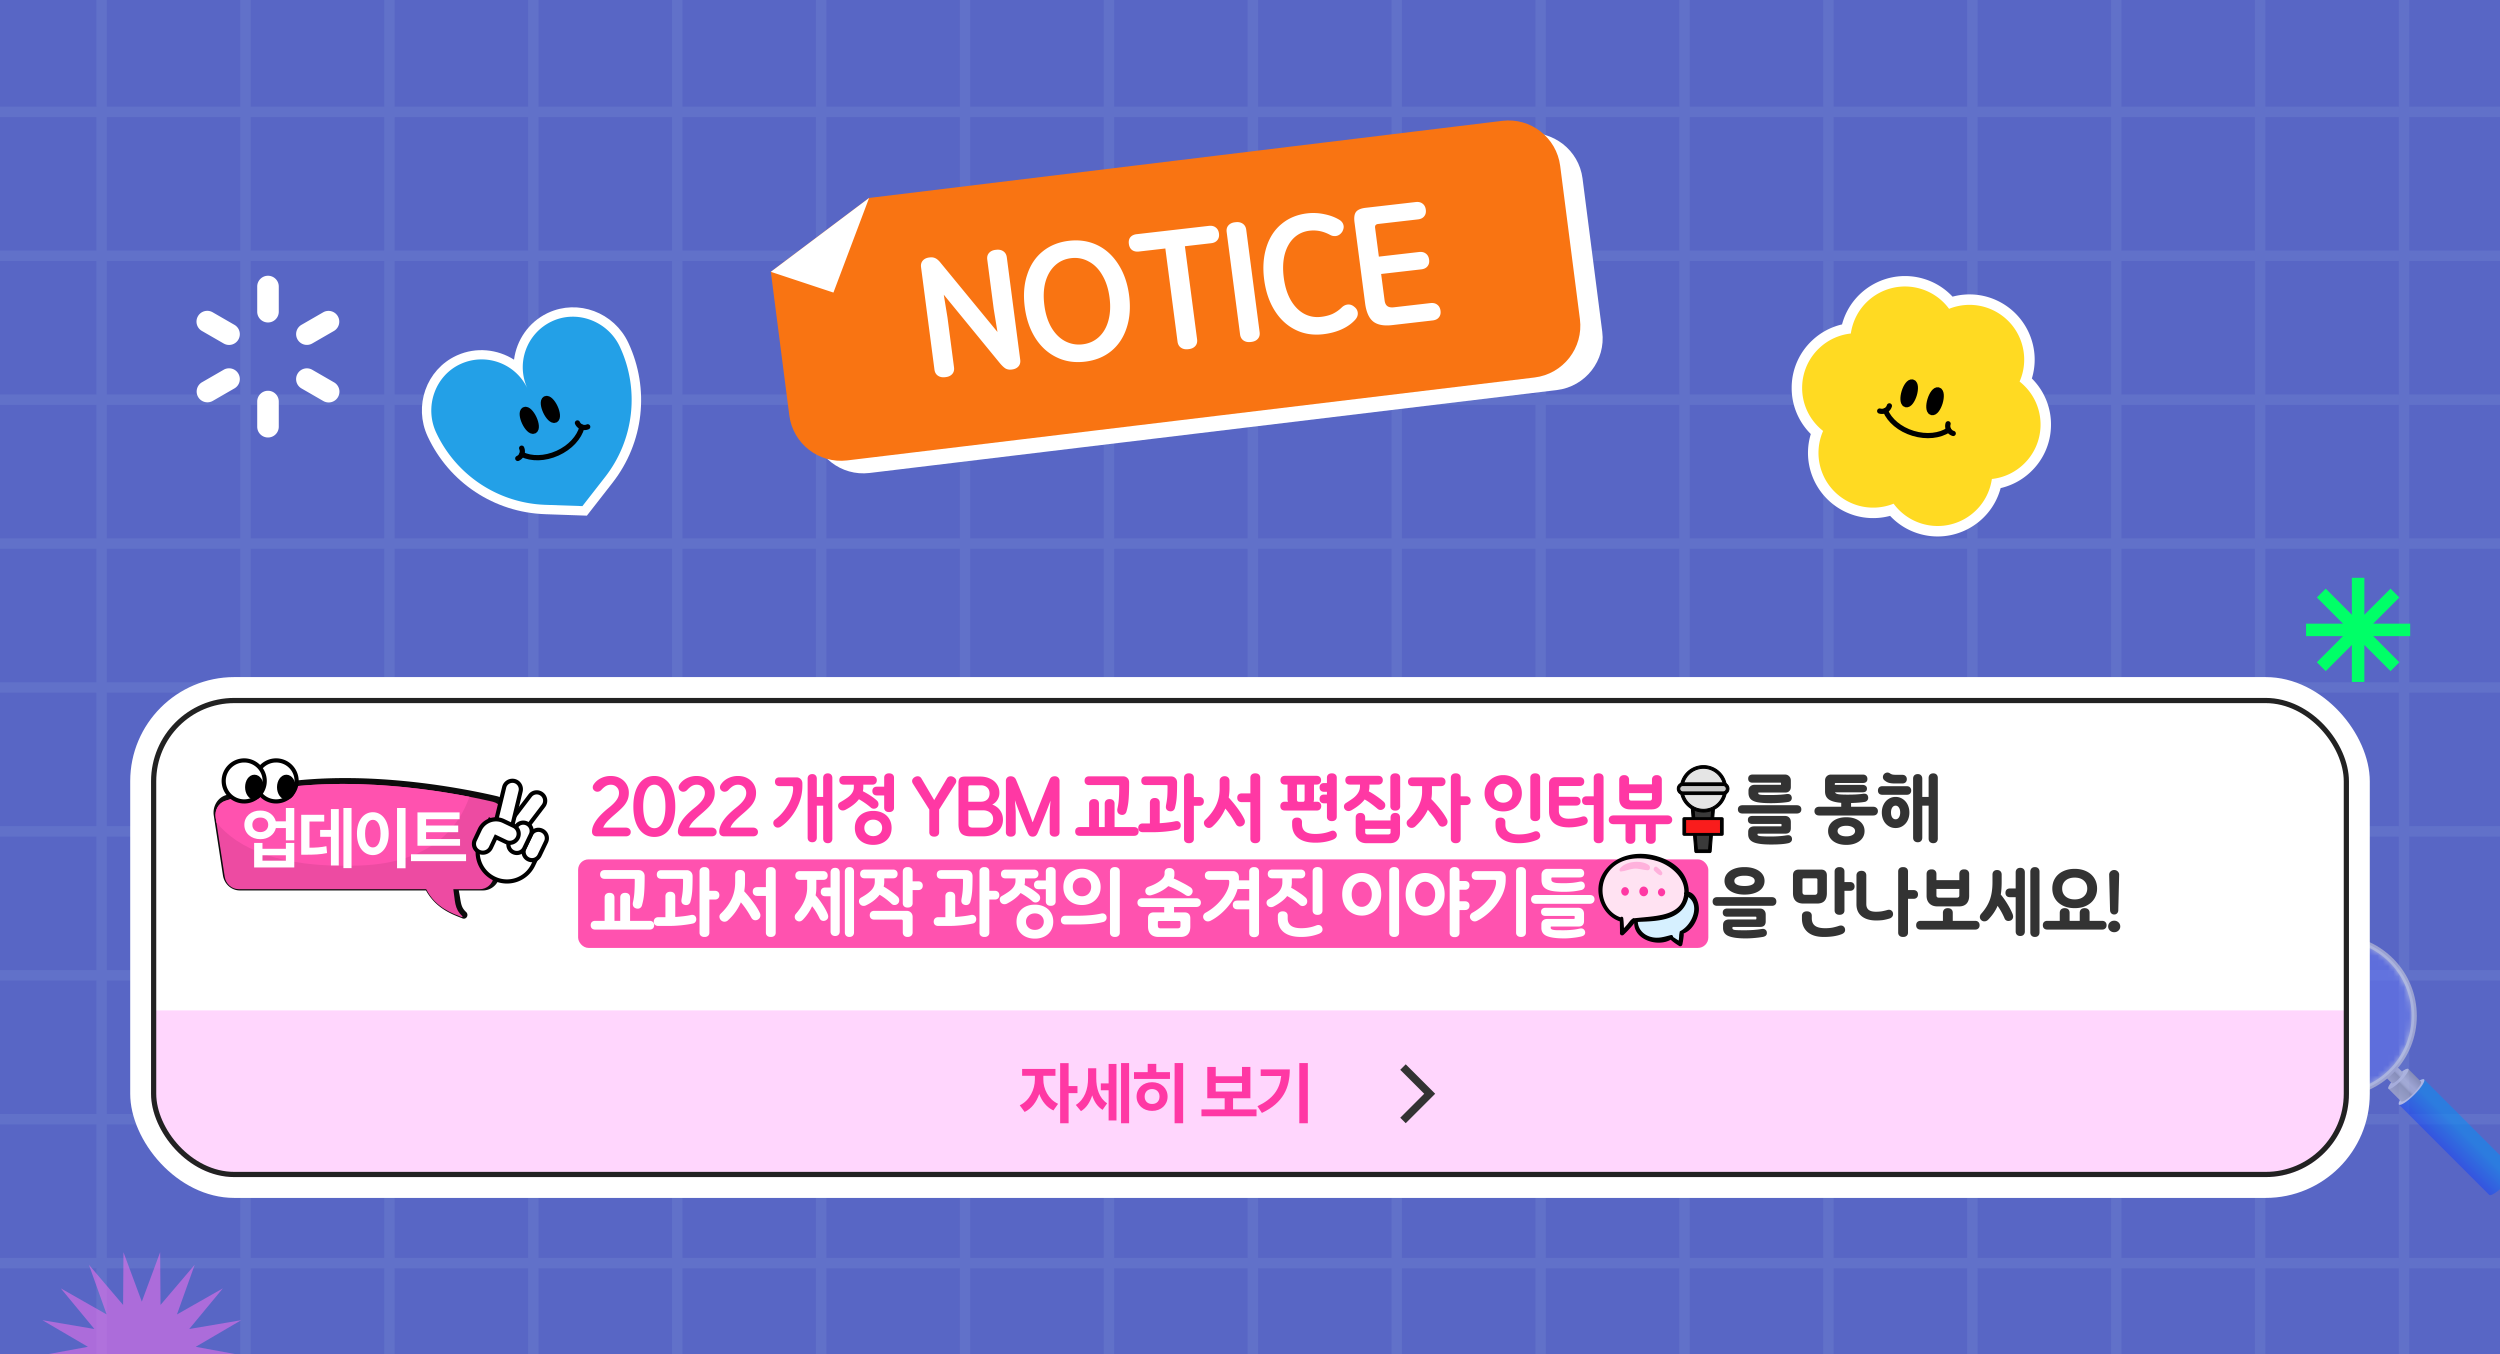 <svg xmlns="http://www.w3.org/2000/svg" width="480" height="260" fill="none"><rect width="100%" height="100%" fill="#808080" stroke="none"/><g clip-path="url(#a)"><path fill="#5866C5" d="M480 0H0v260h480V0Z"/><g stroke="#C9F3F5" stroke-miterlimit="10" stroke-width="2" clip-path="url(#b)" opacity=".08"><path d="M-43 242.514h539.461M-43 214.884h539.461M-43 187.259h539.461M-43 159.628h539.461M-43 131.998h539.461M-43 104.368h539.461M-43 76.743h539.461M-43 49.113h539.461M-43 21.483h539.461M19.514-13.402V526.06M47.144-13.402V526.06M74.77-13.402V526.06M102.4-13.402V526.06M130.03-13.402V526.06M157.66-13.402V526.06M185.285-13.402V526.06M212.915-13.402V526.06M240.545-13.402V526.06M268.176-13.402V526.06M295.801-13.402V526.06M323.431-13.402V526.06M351.061-13.402V526.06M378.691-13.402V526.06M406.322-13.402V526.06M433.947-13.402V526.06M461.577-13.402V526.06"/></g><path fill="#FF73F1" fill-opacity=".5" d="m47.531 260.419-9.959 1.83 8.74 5.118-9.984-1.699 6.451 7.807-8.803-5.007 3.409 9.539-6.563-7.715-.073 10.127-3.52-9.497-3.524 9.497-.07-10.127-6.566 7.715 3.41-9.539-8.804 5.007 6.451-7.807-9.98 1.699 8.739-5.118-9.962-1.83 9.962-1.83-8.74-5.114 9.981 1.696-6.451-7.804 8.803 5.007-3.409-9.539 6.566 7.712.07-10.128 3.524 9.498 3.52-9.498.073 10.128 6.563-7.712-3.41 9.539 8.807-5.007-6.454 7.804 9.984-1.696-8.74 5.114 9.959 1.83Z"/><g opacity=".5"><path fill="url(#c)" d="M460.591 212.083c-.291-.291.559-1.609 1.895-2.945 1.335-1.336 2.657-2.186 2.945-1.895l17.338 17.339c.291.291-.558 1.61-1.894 2.945-1.336 1.336-2.657 2.186-2.945 1.895l-17.339-17.339Z"/><path fill="#fff" d="M460.591 212.083c.291.291 1.609-.559 2.945-1.895 1.336-1.335 2.186-2.656 1.895-2.945-.291-.291-1.61.559-2.945 1.895-1.336 1.336-2.186 2.657-1.895 2.945Z"/><path fill="url(#d)" d="M458.595 209.045c-.227-.227.439-1.263 1.487-2.314 1.051-1.05 2.087-1.717 2.314-1.49.058.056 2.371 2.372 2.427 2.427.227.227-.44 1.263-1.487 2.314-1.051 1.051-2.087 1.717-2.314 1.49l-2.427-2.427Z"/><path fill="#F4F4F4" d="M458.595 209.045c.227.227 1.263-.439 2.313-1.49 1.051-1.051 1.717-2.087 1.49-2.314-.227-.227-1.263.44-2.313 1.49-1.051 1.051-1.717 2.087-1.487 2.314h-.003Z"/><path fill="url(#e)" d="M456.607 205.346c-.125-.125.242-.693.818-1.272.576-.576 1.147-.943 1.272-.818l2.66 2.66c.125.125-.242.693-.818 1.272-.576.576-1.147.943-1.272.818l-2.66-2.66Z"/><path fill="#999" d="M456.607 205.346c.125.125.693-.242 1.272-.818.576-.576.943-1.146.818-1.272-.125-.125-.693.242-1.272.818-.576.576-.943 1.147-.818 1.272Z"/><path fill="#DDD" d="M437.446 206.065c6.083 6.082 15.942 6.082 22.022 0 6.082-6.082 6.082-15.942 0-22.024-6.083-6.083-15.942-6.083-22.022 0-6.082 6.082-6.082 15.942 0 22.024Z"/><path fill="#FCFFF8" d="M463.545 195.053c0-4.031-1.569-7.82-4.418-10.669a14.988 14.988 0 0 0-10.668-4.418c-4.031 0-7.82 1.569-10.669 4.418a14.989 14.989 0 0 0-4.418 10.669c0 4.03 1.569 7.819 4.418 10.668a14.989 14.989 0 0 0 10.669 4.418c4.03 0 7.819-1.569 10.668-4.418a14.988 14.988 0 0 0 4.418-10.668Z"/><mask id="f" width="31" height="30" x="433" y="180" maskUnits="userSpaceOnUse" style="mask-type:luminance"><path fill="#fff" d="M438.151 205.358c5.692 5.692 14.917 5.692 20.61 0 5.692-5.693 5.692-14.918 0-20.61-5.693-5.692-14.918-5.692-20.61 0-5.69 5.689-5.69 14.917 0 20.61Z"/></mask><g mask="url(#f)"><path fill="#6476F4" d="M438.151 205.358c5.692 5.692 14.917 5.692 20.61 0 5.692-5.693 5.692-14.918 0-20.61-5.693-5.693-14.918-5.693-20.61 0-5.69 5.689-5.69 14.917 0 20.61Z"/><path fill="#F5F5F5" d="M417.218 164.289v158.282h27.623a7.275 7.275 0 0 0 7.276-7.276V164.289h-34.899Z"/></g></g><path fill="#fff" d="M53.525 59.846a2.07 2.07 0 1 1-4.14 0v-4.832c0-1.14.93-2.07 2.07-2.07 1.14 0 2.07.93 2.07 2.07v4.832ZM53.525 81.93a2.07 2.07 0 1 1-4.14 0v-4.832c0-1.14.93-2.07 2.07-2.07 1.14 0 2.07.93 2.07 2.07v4.832ZM45.014 62.37a2.07 2.07 0 0 1 .755 2.826 2.064 2.064 0 0 1-2.825.755l-4.182-2.412a2.064 2.064 0 0 1-.755-2.826 2.064 2.064 0 0 1 2.825-.755l4.182 2.413ZM64.14 73.413a2.063 2.063 0 0 1 .755 2.825 2.064 2.064 0 0 1-2.825.755l-4.182-2.412a2.064 2.064 0 0 1-.755-2.826A2.064 2.064 0 0 1 59.958 71l4.182 2.413ZM42.944 70.993a2.066 2.066 0 0 1 2.825.755c.574.993.231 2.259-.755 2.825l-4.182 2.413a2.068 2.068 0 0 1-2.07-3.58l4.182-2.413ZM62.07 59.951a2.068 2.068 0 0 1 2.07 3.58l-4.182 2.413a2.066 2.066 0 0 1-2.825-.755 2.066 2.066 0 0 1 .755-2.825l4.182-2.413Z"/><path fill="#00FF67" d="M462.757 119.738h-7.101l5.019-5.024-1.695-1.695-5.024 5.019v-7.101h-2.398v7.101l-5.019-5.019-1.701 1.695 5.02 5.024h-7.096v2.398h7.096l-5.02 5.019 1.701 1.7 5.019-5.024v7.106h2.398v-7.106l5.024 5.024 1.695-1.7-5.019-5.019h7.101v-2.398Z"/><g clip-path="url(#g)"><path fill="#fff" d="M356.017 98.938a12.562 12.562 0 0 1-8.554-9.144 12.38 12.38 0 0 1 .212-6.458 12.457 12.457 0 0 1-3.669-9.282 12.43 12.43 0 0 1 3.963-8.72 12.401 12.401 0 0 1 5.7-3.046c.039-.14.078-.278.12-.42 2.009-6.598 9.012-10.333 15.614-8.323a12.397 12.397 0 0 1 5.487 3.412c.141-.04.282-.072.423-.105a12.513 12.513 0 0 1 6.463.213 12.554 12.554 0 0 1 8.552 9.147 12.39 12.39 0 0 1-.21 6.458 12.422 12.422 0 0 1 3.666 9.28 12.425 12.425 0 0 1-3.962 8.718 12.41 12.41 0 0 1-5.7 3.047 17.1 17.1 0 0 1-.12.419c-2.01 6.602-9.013 10.334-15.614 8.324a12.404 12.404 0 0 1-5.488-3.412c-.141.04-.281.072-.422.105a12.516 12.516 0 0 1-6.464-.213h.003Z"/><path fill="#FFDA22" d="M388.953 74.353a10.76 10.76 0 0 0-1.192-1.096 10.45 10.45 0 0 0 .611-6.593c-1.312-5.649-6.955-9.168-12.604-7.856-.536.123-1.051.287-1.546.485a10.456 10.456 0 0 0-5.403-3.828c-5.55-1.69-11.418 1.438-13.107 6.988a11.002 11.002 0 0 0-.354 1.581 10.453 10.453 0 0 0-6.017 2.768c-4.239 3.96-4.463 10.606-.5 14.845.374.401.775.766 1.195 1.096a10.443 10.443 0 0 0-.611 6.593c1.312 5.649 6.955 9.168 12.604 7.856a10.416 10.416 0 0 0 1.545-.485 10.46 10.46 0 0 0 5.404 3.828c5.55 1.689 11.418-1.438 13.107-6.988.159-.524.276-1.054.353-1.582a10.454 10.454 0 0 0 6.018-2.767c4.238-3.96 4.463-10.606.5-14.845h-.003Z"/><path fill="#FFDA22" d="M368.897 82.887a4.885 4.885 0 1 0 0-9.77 4.885 4.885 0 0 0 0 9.77Z"/><path fill="#000" stroke="#000" stroke-linecap="round" stroke-linejoin="round" stroke-width="1.5" d="M367.294 75.746c.325-1.067.261-2.031-.143-2.154-.403-.123-.994.642-1.318 1.709-.325 1.067-.261 2.03.142 2.154.404.123.994-.642 1.319-1.71ZM372.259 77.261c.325-1.067.261-2.03-.143-2.154-.403-.123-.994.642-1.318 1.71-.325 1.066-.261 2.03.142 2.153.404.123.994-.642 1.319-1.709Z"/><path stroke="#000" stroke-linecap="round" stroke-linejoin="round" d="M374.138 82.545c-1.686 1.127-4.247 1.441-6.826.656-2.582-.787-4.532-2.477-5.304-4.349"/><path stroke="#000" stroke-linecap="round" stroke-linejoin="round" d="M362.762 77.927a1.49 1.49 0 0 1-1.863.991M374.031 81.36c-.24.787.203 1.623.991 1.862"/></g><g clip-path="url(#h)"><path fill="#fff" d="M104.661 98.724c-9.767-.339-18.402-6.05-22.538-14.905-2.742-5.868-.282-12.83 5.48-15.522l.197-.09c3.642-1.618 7.728-1.162 10.893.852.486-3.72 2.759-7.143 6.339-8.899.065-.032.13-.062.195-.092 5.761-2.691 12.678-.107 15.419 5.762 4.136 8.854 2.973 19.145-3.035 26.85l-4.93 6.325-8.015-.279-.005-.002Z"/><path fill="#23A0E7" d="M105.817 61.769c-4.749 2.328-6.778 8.042-4.53 12.852-2.248-4.812-7.93-6.924-12.763-4.777-4.987 2.215-7.086 8.27-4.778 13.213a24.07 24.07 0 0 0 20.978 13.871l7.098.247 4.367-5.602a24.073 24.073 0 0 0 2.826-24.989c-2.308-4.942-8.298-7.218-13.196-4.815h-.002Z"/><path fill="#000" stroke="#000" stroke-linecap="round" stroke-linejoin="round" stroke-width="1.5" d="M102.47 82.53c.383-.18.311-1.142-.161-2.151-.471-1.01-1.163-1.683-1.546-1.504-.382.179-.31 1.142.161 2.15.472 1.01 1.164 1.683 1.546 1.505ZM106.526 80.433c.382-.178.31-1.141-.162-2.15-.471-1.01-1.163-1.683-1.546-1.504-.382.179-.31 1.142.161 2.15.472 1.01 1.164 1.683 1.547 1.504Z"/><path stroke="#000" stroke-linecap="round" stroke-linejoin="round" d="M111.735 82.024c-.525 1.955-2.238 3.88-4.691 4.987-2.455 1.11-5.032 1.126-6.842.23"/><path stroke="#000" stroke-linecap="round" stroke-linejoin="round" d="M100.157 86.048c.339.75.005 1.633-.744 1.972M110.869 81.205a1.491 1.491 0 0 0 1.972.744"/></g><path fill="#fff" d="m171.155 40.42-18.866 14.183 3.547 27.557c.701 5.447 5.663 9.31 11.116 8.652l131.96-15.92c5.514-.665 9.43-5.696 8.72-11.205l-3.787-29.423c-.702-5.45-5.672-9.314-11.128-8.65L171.155 40.422Z"/><path fill="#F97412" d="M166.866 38.007 148 52.19l3.547 27.557c.701 5.447 5.664 9.309 11.116 8.651l131.96-15.92c5.514-.665 9.43-5.696 8.721-11.205l-3.788-29.422c-.702-5.452-5.671-9.315-11.127-8.65L166.866 38.007Z"/><path fill="#fff" d="M160.019 56.174 148 52.19l18.866-14.183-6.847 18.167ZM181.441 72.422c-.538.062-.993-.036-1.365-.293-.373-.258-.593-.646-.661-1.164l-2.573-19.657c-.068-.518.046-.944.341-1.279.295-.334.711-.533 1.249-.595l.139-.016c.353-.04.679.007.979.141.3.135.605.382.915.74l11.049 13.439-.721-4.426-1.239-9.468c-.068-.518.046-.944.341-1.279.295-.335.711-.533 1.249-.595l.139-.016c.538-.062.993.036 1.366.294.372.258.592.646.66 1.164l2.573 19.656c.068.518-.046.945-.341 1.28-.295.334-.711.532-1.249.594l-.139.016a1.828 1.828 0 0 1-1.101-.211c-.328-.207-.704-.567-1.129-1.082l-10.72-13.082.717 4.399 1.25 9.55c.068.519-.046.945-.341 1.28-.295.334-.711.532-1.249.594l-.139.016Zm26.85-2.98c-2.003.231-3.809-.05-5.419-.84-1.646-.788-3.002-2.013-4.067-3.675-1.067-1.68-1.749-3.66-2.047-5.936-.303-2.314-.151-4.389.456-6.224.602-1.873 1.592-3.368 2.97-4.485 1.395-1.138 3.084-1.82 5.069-2.05 1.984-.228 3.799.051 5.446.839 1.628.79 2.975 2.024 4.042 3.705 1.065 1.662 1.746 3.632 2.044 5.908.301 2.295.149 4.37-.456 6.224-.601 1.873-1.6 3.379-2.994 4.516-1.379 1.117-3.06 1.79-5.044 2.018Zm-7.767-10.8c.215 1.647.664 3.06 1.346 4.241.7 1.178 1.566 2.046 2.599 2.603a5.692 5.692 0 0 0 3.385.625c1.206-.139 2.238-.596 3.096-1.371.875-.796 1.491-1.844 1.848-3.144.373-1.32.45-2.813.232-4.48-.218-1.665-.677-3.087-1.377-4.265-.684-1.199-1.552-2.076-2.603-2.631-1.036-.576-2.156-.795-3.361-.656-1.224.141-2.264.608-3.12 1.402-.857.794-1.471 1.851-1.844 3.172-.355 1.318-.422 2.82-.201 4.504Zm27.588 8.405c-.537.062-.993-.036-1.365-.294-.373-.258-.593-.645-.661-1.164l-2.34-17.88-5.063.584c-.537.062-.983-.037-1.337-.297-.336-.262-.537-.652-.605-1.17-.068-.519.027-.943.285-1.273.276-.333.684-.53 1.221-.592l13.853-1.595c.538-.062.974.038 1.31.3.354.26.565.649.632 1.167.068.518-.036.944-.313 1.276-.257.33-.655.526-1.193.588l-5.035.58 2.34 17.88c.068.518-.045.944-.34 1.279-.295.334-.712.533-1.25.595l-.139.016Zm12.007-1.383c-.538.062-.993-.036-1.366-.294-.372-.258-.592-.645-.66-1.164L235.52 44.55c-.068-.518.046-.945.341-1.28.295-.334.711-.532 1.249-.594l.139-.016c.538-.062.993.036 1.366.294.372.257.592.645.66 1.163l2.573 19.657c.068.518-.046.945-.341 1.279-.295.335-.711.533-1.249.595l-.139.016Zm13.942-1.493c-1.966.226-3.744-.058-5.335-.851-1.61-.792-2.937-2.02-3.983-3.684-1.047-1.665-1.72-3.644-2.02-5.94-.298-2.276-.156-4.35.428-6.22.583-1.871 1.555-3.364 2.915-4.479 1.357-1.133 3.01-1.812 4.957-2.036a9.949 9.949 0 0 1 3.24.162c1.082.214 2.031.565 2.848 1.053.51.298.799.706.867 1.225.041.314-.044.672-.255 1.072-.329.507-.753.791-1.273.85a1.805 1.805 0 0 1-1.013-.193c-1.298-.714-2.624-.994-3.978-.838-1.187.137-2.199.601-3.037 1.393-.819.79-1.405 1.843-1.76 3.162-.336 1.316-.394 2.816-.173 4.5.215 1.648.655 3.063 1.318 4.245.681 1.18 1.52 2.051 2.516 2.613 1.014.56 2.115.77 3.302.634.834-.096 1.572-.284 2.213-.565a6.599 6.599 0 0 0 1.785-1.248c.334-.32.706-.504 1.114-.551.463-.053.897.094 1.3.442.377.295.594.655.649 1.08.071.537-.127 1.04-.593 1.506-.678.717-1.533 1.304-2.565 1.761-1.032.457-2.188.76-3.467.907Zm13.22-1.748c-1.613.185-2.83-.05-3.65-.707-.802-.66-1.312-1.822-1.53-3.488l-2.035-15.547c-.118-.907-.026-1.566.278-1.977.32-.431.944-.7 1.871-.807l9.596-1.105c.538-.062.975.038 1.31.3.354.26.565.649.633 1.167.068.518-.036.944-.313 1.276-.258.33-.656.527-1.194.588l-7.621.878c-.241.028-.41.104-.507.228-.099.105-.132.287-.098.546l.72 5.498 7.705-.888c.538-.062.974.038 1.31.3.354.26.565.649.633 1.167.067.519-.037.944-.313 1.276-.258.33-.656.527-1.194.589l-7.705.887.665 5.08c.068.519.247.884.538 1.094.291.21.706.285 1.244.223l7.009-.807c.538-.062.975.038 1.31.3.354.26.565.649.633 1.167.068.518-.036.944-.313 1.276-.258.33-.656.527-1.194.589l-7.788.897Z"/></g><rect width="430" height="100" x="25" y="130" fill="#fff" rx="20"/><g clip-path="url(#i)"><rect width="422" height="92" x="29" y="134" fill="#fff" rx="16"/><path fill="#0C0C0C" d="M89.064 176.389c.28 0 .536-.186.637-.464a.744.744 0 0 0-.187-.797c-1.136-1.062-.952-1.796-1.43-4.162h4.65c1.599 0 2.965-1.203 3.247-2.86l1.916-11.247c.314-1.842-.797-3.601-2.53-4.005-4.464-1.041-16.232-3.465-29.058-3.465-8.763 0-16.512 1.113-23.031 3.31-1.533.516-2.494 2.177-2.236 3.864l1.756 11.479c.26 1.694 1.63 2.924 3.258 2.924H81.79c1.994 3.604 5.249 4.649 7.023 5.374a.798.798 0 0 0 .25.049Z"/><path fill="#ED4BA2" d="M43.227 153.771c19.11-6.435 43.587-1.656 51.408.169 1.414.33 2.325 1.774 2.069 3.276-.53 3.104-1.397 8.201-1.902 11.165-.232 1.356-1.35 2.339-2.657 2.339h-5.108c.372 2.248.144 3.705 1.727 5.184.088.083.006.23-.105.184-1.617-.66-5.008-1.73-6.833-5.368H45.81c-1.325 0-2.454-1.014-2.666-2.393l-1.743-11.395c-.213-1.382.559-2.734 1.825-3.161Z"/><path fill="#FF52AF" d="M43.227 153.772c16.279-5.483 36.446-2.827 46.9-.792-1.87 5.448-7 12.719-21.07 13.203-15.656.537-23.45-3.383-27.506-8.265l-.15-.985c-.212-1.383.56-2.735 1.826-3.161Z"/><path fill="#fff" d="M49.987 155.627c1.48-.013 2.654.831 2.971 2.069h1.93v-2.565H56.5v6.208h-1.612v-2.348H52.97c-.305 1.269-1.492 2.133-2.983 2.133-1.778 0-3.085-1.156-3.073-2.768-.012-1.587 1.295-2.742 3.072-2.729Zm0 1.345c-.9-.012-1.548.521-1.536 1.384-.012.863.635 1.409 1.536 1.409.877 0 1.511-.546 1.511-1.409s-.634-1.396-1.51-1.384Zm.407 4.875v1.117h4.494v-1.117H56.5v4.71h-7.706v-4.71h1.6Zm0 3.403h4.494v-1.041h-4.494v1.041Zm17.1-10.119v11.553h-1.56v-11.553h1.56Zm-2.45.204v10.829h-1.51v-5.497h-2.07v-1.321h2.07v-4.011h1.51Zm-2.792 1.104v1.295H59.42v5.027c1.237-.006 2.17-.069 3.25-.292l.127 1.321c-1.308.266-2.476.317-4.165.317h-.8v-7.668h4.419Zm15.615-1.308v11.579H76.23v-11.579h1.637Zm-6.271.813c1.74 0 3.034 1.6 3.034 4.113 0 2.539-1.295 4.126-3.034 4.126-1.777 0-3.072-1.587-3.06-4.126-.012-2.513 1.283-4.113 3.06-4.113Zm0 1.46c-.901 0-1.498.939-1.498 2.653 0 1.727.597 2.654 1.498 2.654.876 0 1.473-.927 1.473-2.654 0-1.714-.597-2.653-1.473-2.653Zm16.733 3.694v1.282h-8.176v-6.398h8.087v1.308h-6.436v1.218h6.17v1.27h-6.17v1.32h6.525Zm1.155 2.92v1.321H78.91v-1.321h10.575Z"/><path fill="#fff" stroke="#000" stroke-linecap="round" stroke-width=".8" d="M49.077 149.937a3.936 3.936 0 1 0 7.873 0A3.936 3.936 0 0 0 53.013 146c-2.158 0-3.936 1.778-3.936 3.937Z"/><path fill="#000" stroke="#000" stroke-linecap="round" stroke-width=".8" d="M53.585 151.143c0 1.111.635 2 1.396 2 .762 0 1.397-.889 1.397-2s-.635-2-1.397-2c-.761 0-1.396.889-1.396 2Z"/><path fill="#fff" stroke="#000" stroke-linecap="round" stroke-width=".8" d="M42.95 149.937a3.936 3.936 0 0 0 3.936 3.936 3.916 3.916 0 0 0 3.937-3.936c0-2.159-1.778-3.937-3.937-3.937-2.158 0-3.936 1.778-3.936 3.937Z"/><path fill="#000" stroke="#000" stroke-linecap="round" stroke-width=".8" d="M47.458 151.143c0 1.111.635 2 1.397 2s1.397-.889 1.397-2-.635-2-1.397-2c-.794 0-1.397.889-1.397 2Z"/><path fill="#fff" stroke="#000" stroke-width=".8" d="M96.486 159.708c-.542.7-.407 1.716.316 2.258.7.542 1.716.407 2.258-.316l5.284-6.932a1.6 1.6 0 0 0-.316-2.258 1.6 1.6 0 0 0-2.259.316l-5.283 6.932Z"/><path fill="#fff" stroke="#000" stroke-width=".8" d="M97.908 160.386c-.203.858-1.084 1.4-1.964 1.196-.859-.203-1.4-1.084-1.197-1.964l2.055-8.468c.203-.858 1.083-1.4 1.964-1.197a1.625 1.625 0 0 1 1.197 1.942l-2.055 8.491Z"/><path fill="#fff" stroke="#000" stroke-width=".8" d="m104.185 162.26-1.806 3.793a5.58 5.58 0 0 1-7.452 2.642 5.589 5.589 0 0 1-2.664-7.474l1.806-3.793 10.116 4.832Z"/><path fill="#fff" stroke="#000" stroke-width=".8" d="M100.686 162.847a1.599 1.599 0 0 0 .767 2.145 1.599 1.599 0 0 0 2.145-.768l1.242-2.597a1.6 1.6 0 0 0-.767-2.145 1.6 1.6 0 0 0-2.146.768l-1.241 2.597Z"/><path fill="#fff" stroke="#000" stroke-width=".8" d="M97.773 161.469a1.6 1.6 0 0 0 .767 2.146 1.6 1.6 0 0 0 2.146-.768l1.241-2.597a1.599 1.599 0 0 0-.767-2.145 1.6 1.6 0 0 0-2.145.768l-1.242 2.596Z"/><path fill="#fff" stroke="#000" stroke-width=".8" d="M91.97 163.547a1.707 1.707 0 0 0 2.28-.813l.949-2.01 1.942.926c.406.203.88.226 1.31.068.428-.158.767-.474.97-.881a1.708 1.708 0 0 0-.813-2.281l-1.942-.925c-1.67-.791-3.725-.068-4.538 1.625l-.949 2.01a1.68 1.68 0 0 0 .79 2.281Z"/><rect width="217" height="17" x="110.998" y="165" fill="#FF52AF" rx="2"/><path fill="#FF38A4" d="M114.633 160.58c-.299 0-.537-.079-.714-.238-.168-.168-.252-.387-.252-.658 0-1.344 1.059-2.865 3.178-4.564.709-.56 1.218-1.064 1.526-1.512.317-.448.476-.901.476-1.358 0-.467-.149-.845-.448-1.134-.289-.299-.663-.448-1.12-.448-.327 0-.635.079-.924.238-.28.159-.574.406-.882.742-.215.243-.471.364-.77.364a.839.839 0 0 1-.546-.182c-.233-.177-.35-.392-.35-.644a1 1 0 0 1 .182-.574c.317-.485.765-.877 1.344-1.176a4.169 4.169 0 0 1 1.918-.448c.7 0 1.311.145 1.834.434a3.114 3.114 0 0 1 1.652 2.786c0 .569-.107 1.083-.322 1.54a4.627 4.627 0 0 1-.826 1.19c-.336.364-.877.863-1.624 1.498-.644.551-1.134 1.017-1.47 1.4-.327.373-.551.728-.672 1.064h4.312c.289 0 .523.079.7.238.177.149.266.35.266.602 0 .261-.089.467-.266.616-.168.149-.401.224-.7.224h-5.502Zm11.003.112c-.821 0-1.535-.233-2.142-.7-.606-.467-1.073-1.139-1.4-2.016-.326-.877-.49-1.923-.49-3.136s.164-2.259.49-3.136c.327-.877.794-1.549 1.4-2.016.607-.467 1.321-.7 2.142-.7.812 0 1.522.233 2.128.7.607.457 1.074 1.129 1.4 2.016.327.877.49 1.923.49 3.136s-.163 2.263-.49 3.15c-.326.877-.793 1.549-1.4 2.016-.606.457-1.316.686-2.128.686Zm-2.142-5.852c0 1.297.192 2.319.574 3.066.383.737.906 1.106 1.568 1.106.663 0 1.181-.369 1.554-1.106.383-.747.574-1.769.574-3.066s-.191-2.315-.574-3.052c-.373-.747-.891-1.12-1.554-1.12-.662 0-1.185.373-1.568 1.12-.382.737-.574 1.755-.574 3.052Zm7.629 5.74c-.299 0-.537-.079-.714-.238-.168-.168-.252-.387-.252-.658 0-1.344 1.059-2.865 3.178-4.564.709-.56 1.218-1.064 1.526-1.512.317-.448.476-.901.476-1.358 0-.467-.15-.845-.448-1.134-.29-.299-.663-.448-1.12-.448-.327 0-.635.079-.924.238-.28.159-.574.406-.882.742-.215.243-.472.364-.77.364a.839.839 0 0 1-.546-.182c-.234-.177-.35-.392-.35-.644 0-.205.06-.397.182-.574.317-.485.765-.877 1.344-1.176a4.169 4.169 0 0 1 1.918-.448c.7 0 1.311.145 1.834.434a3.114 3.114 0 0 1 1.652 2.786 3.59 3.59 0 0 1-.322 1.54 4.652 4.652 0 0 1-.826 1.19c-.336.364-.878.863-1.624 1.498-.644.551-1.134 1.017-1.47 1.4-.327.373-.551.728-.672 1.064h4.312c.289 0 .522.079.7.238.177.149.266.35.266.602 0 .261-.089.467-.266.616-.168.149-.402.224-.7.224h-5.502Zm7.937 0c-.299 0-.537-.079-.714-.238-.168-.168-.252-.387-.252-.658 0-1.344 1.059-2.865 3.178-4.564.709-.56 1.218-1.064 1.526-1.512.317-.448.476-.901.476-1.358 0-.467-.149-.845-.448-1.134-.289-.299-.663-.448-1.12-.448-.327 0-.635.079-.924.238-.28.159-.574.406-.882.742-.215.243-.471.364-.77.364a.839.839 0 0 1-.546-.182c-.233-.177-.35-.392-.35-.644a1 1 0 0 1 .182-.574c.317-.485.765-.877 1.344-1.176a4.169 4.169 0 0 1 1.918-.448c.7 0 1.311.145 1.834.434a3.114 3.114 0 0 1 1.652 2.786c0 .569-.107 1.083-.322 1.54a4.627 4.627 0 0 1-.826 1.19c-.336.364-.877.863-1.624 1.498-.644.551-1.134 1.017-1.47 1.4-.327.373-.551.728-.672 1.064h4.312c.289 0 .523.079.7.238.177.149.266.35.266.602 0 .261-.089.467-.266.616-.168.149-.401.224-.7.224h-5.502Zm19.883 1.316c-.271 0-.49-.079-.658-.238-.159-.159-.238-.378-.238-.658v-6.314h-1.218v6.132c0 .28-.08.499-.238.658-.15.159-.36.238-.63.238-.271 0-.49-.079-.658-.238-.159-.159-.238-.378-.238-.658V149.52c0-.28.079-.499.238-.658.168-.159.387-.238.658-.238.27 0 .48.079.63.238.158.159.238.378.238.658v3.486h1.218v-3.626c0-.28.079-.499.238-.658.168-.159.387-.238.658-.238.27 0 .48.079.63.238.158.159.238.378.238.658V161c0 .28-.08.499-.238.658-.15.159-.36.238-.63.238Zm-10.472-3.878c0-.28.126-.509.378-.686a9.262 9.262 0 0 0 1.778-1.792c.522-.691.928-1.4 1.218-2.128.289-.728.434-1.395.434-2.002v-.168c0-.187-.08-.289-.238-.308h-2.38c-.271 0-.486-.075-.644-.224-.15-.149-.224-.355-.224-.616s.074-.467.224-.616c.158-.149.373-.224.644-.224h3.248c.336 0 .611.112.826.336.214.215.322.499.322.854v.378a8.99 8.99 0 0 1-.658 3.43 10.918 10.918 0 0 1-1.568 2.674c-.616.765-1.251 1.363-1.904 1.792a1.067 1.067 0 0 1-.588.182.81.81 0 0 1-.658-.308.871.871 0 0 1-.21-.574Zm13.337-2.408a.876.876 0 0 1-.686-.322.967.967 0 0 1-.21-.588c0-.289.131-.509.392-.658a16.57 16.57 0 0 0 1.372-.868c.84-.597 1.26-1.269 1.26-2.016v-.504h-1.918c-.27 0-.485-.075-.644-.224-.149-.149-.224-.355-.224-.616s.075-.467.224-.616c.159-.149.374-.224.644-.224h5.46c.271 0 .481.075.63.224.159.149.238.355.238.616s-.079.467-.238.616c-.149.149-.359.224-.63.224h-1.722v.504c0 .252-.028.504-.084.756 1.12.579 2.012 1.171 2.674 1.778a.904.904 0 0 1 .322.714.815.815 0 0 1-.238.602.878.878 0 0 1-.644.266.854.854 0 0 1-.56-.196c-.7-.607-1.47-1.148-2.31-1.624-.569.747-1.432 1.423-2.59 2.03-.168.084-.34.126-.518.126Zm2.324 3.346c0-.653.145-1.223.434-1.708a3.026 3.026 0 0 1 1.246-1.148c.542-.271 1.158-.406 1.848-.406.691 0 1.302.135 1.834.406.542.271.957.653 1.246 1.148.299.485.448 1.055.448 1.708s-.149 1.227-.448 1.722a2.94 2.94 0 0 1-1.246 1.134c-.532.271-1.143.406-1.834.406-.69 0-1.306-.135-1.848-.406a3.061 3.061 0 0 1-1.246-1.134c-.289-.495-.434-1.069-.434-1.722Zm1.82 0c0 .467.164.849.49 1.148.327.289.733.434 1.218.434.486 0 .892-.145 1.218-.434.327-.299.49-.681.49-1.148a1.47 1.47 0 0 0-.49-1.134c-.326-.299-.732-.448-1.218-.448-.485 0-.891.149-1.218.448-.326.299-.49.677-.49 1.134Zm1.54-7.07c0-.261.075-.467.224-.616.159-.149.374-.224.644-.224h1.4v-1.722c0-.261.084-.467.252-.616.168-.149.388-.224.658-.224h.07c.271 0 .49.075.658.224.168.149.252.355.252.616v5.754c0 .261-.084.467-.252.616-.168.149-.387.224-.658.224h-.07c-.27 0-.49-.075-.658-.224-.168-.149-.252-.355-.252-.616v-2.352h-1.4c-.27 0-.485-.075-.644-.224-.149-.149-.224-.355-.224-.616Zm11.843 8.75c-.27 0-.49-.075-.658-.224-.168-.149-.252-.355-.252-.616v-4.354l-.028-.042-3.108-4.914c-.112-.187-.168-.359-.168-.518 0-.289.164-.541.49-.756.196-.112.388-.168.574-.168.318 0 .56.14.728.42l2.45 4.158 2.45-4.158a.802.802 0 0 1 .728-.42c.187 0 .378.056.574.168.327.215.49.467.49.756 0 .159-.056.331-.168.518l-3.108 4.914-.014.028v4.368c0 .261-.084.467-.252.616-.168.149-.387.224-.658.224h-.07Zm6.989-.056c-.812 0-1.4-.187-1.764-.56-.355-.373-.532-.98-.532-1.82v-7.84c0-.457.089-.779.266-.966.187-.196.513-.294.98-.294h2.898c.728 0 1.372.135 1.932.406.569.261 1.008.63 1.316 1.106.308.467.462 1.003.462 1.61 0 .495-.126.943-.378 1.344a2.342 2.342 0 0 1-.994.91c.672.252 1.181.635 1.526 1.148.355.504.532 1.097.532 1.778 0 .616-.159 1.167-.476 1.652-.317.476-.77.849-1.358 1.12-.579.271-1.251.406-2.016.406h-2.394Zm-.406-2.436c0 .261.065.453.196.574.131.121.331.182.602.182h2.142c.551 0 .989-.149 1.316-.448.336-.308.504-.709.504-1.204s-.182-.896-.546-1.204c-.355-.308-.826-.462-1.414-.462h-2.8v2.562Zm2.394-4.214c.523 0 .933-.14 1.232-.42.299-.289.448-.677.448-1.162 0-.485-.154-.868-.462-1.148-.299-.28-.705-.42-1.218-.42h-2.044c-.121 0-.21.028-.266.084-.056.047-.084.135-.084.266v2.8h2.394Zm5.726 6.706c-.271 0-.49-.075-.658-.224-.168-.149-.252-.355-.252-.616v-9.856c0-.261.084-.476.252-.644.168-.168.387-.252.658-.252.513 0 .868.243 1.064.728 1.446 3.481 2.492 6.169 3.136 8.064h.056c.438-1.176 1.502-3.864 3.192-8.064.093-.243.219-.425.378-.546.168-.121.387-.182.658-.182.27 0 .49.084.658.252a.873.873 0 0 1 .252.644v9.856c0 .261-.084.467-.252.616-.168.149-.388.224-.658.224h-.07c-.271 0-.49-.075-.658-.224-.168-.149-.252-.355-.252-.616v-4.032l.154-2.03c-.56 1.531-1.358 3.542-2.394 6.034-.122.308-.262.532-.42.672-.15.131-.35.196-.602.196s-.458-.065-.616-.196c-.15-.14-.285-.364-.406-.672-1.074-2.567-1.872-4.611-2.394-6.132l.154 2.128v4.032c0 .261-.084.467-.252.616-.168.149-.388.224-.658.224h-.07Zm13.264-.154c-.27 0-.485-.075-.644-.224-.149-.149-.224-.355-.224-.616s.075-.467.224-.616c.159-.149.374-.224.644-.224h1.806v-4.48c0-.28.084-.499.252-.658.178-.159.406-.238.686-.238.299 0 .532.079.7.238.168.159.252.378.252.658v4.48h1.106v-4.48c0-.28.084-.499.252-.658.178-.159.406-.238.686-.238.299 0 .532.079.7.238.168.159.252.378.252.658v4.48h3.752c.271 0 .481.075.63.224.159.149.238.355.238.616s-.079.467-.238.616c-.149.149-.359.224-.63.224h-10.444Zm.938-10.584c0-.261.075-.467.224-.616.159-.149.374-.224.644-.224h6.538c.336 0 .612.112.826.336.215.215.322.499.322.854 0 1.419-.037 2.543-.112 3.374a11.038 11.038 0 0 1-.42 2.254.88.88 0 0 1-.308.434.803.803 0 0 1-.49.154.994.994 0 0 1-.448-.098c-.336-.14-.504-.415-.504-.826 0-.112.014-.224.042-.336.131-.569.22-1.181.266-1.834.047-.663.07-1.493.07-2.492 0-.093-.046-.14-.14-.14h-5.642c-.27 0-.485-.075-.644-.224-.149-.149-.224-.355-.224-.616Zm11.182 9.884c-.271 0-.485-.07-.644-.21-.149-.14-.229-.341-.238-.602 0-.261.079-.471.238-.63.159-.159.369-.238.63-.238h1.372v-3.99c0-.28.084-.499.252-.658.168-.159.392-.238.672-.238.299 0 .532.079.7.238.177.159.266.378.266.658v3.948c1.232-.084 2.212-.205 2.94-.364a1.28 1.28 0 0 1 .308-.042c.252 0 .443.079.574.238.14.149.21.35.21.602a.862.862 0 0 1-.168.532.8.8 0 0 1-.49.294c-.597.131-1.339.243-2.226.336-.887.084-1.666.126-2.338.126h-2.058Zm-.294-9.87c0-.261.075-.467.224-.616.159-.149.373-.224.644-.224h4.858c.336 0 .611.112.826.336.215.215.322.499.322.854 0 1.241-.028 2.212-.084 2.912a10.84 10.84 0 0 1-.35 2.002.85.85 0 0 1-.308.448.889.889 0 0 1-.518.154c-.084 0-.205-.023-.364-.07-.355-.131-.532-.397-.532-.798l.028-.294c.121-.607.201-1.157.238-1.652.037-.495.056-1.181.056-2.058 0-.112-.056-.168-.168-.168h-4.004c-.271 0-.485-.07-.644-.21-.149-.149-.224-.355-.224-.616Zm8.204-.588c0-.261.084-.467.252-.616.168-.149.387-.224.658-.224h.07c.271 0 .49.075.658.224.168.149.252.355.252.616v3.71h1.05c.271 0 .481.075.63.224.159.149.238.355.238.616s-.079.467-.238.616c-.149.149-.359.224-.63.224h-1.05v6.342c0 .261-.084.467-.252.616-.168.149-.387.224-.658.224h-.07c-.271 0-.49-.075-.658-.224-.168-.149-.252-.355-.252-.616v-11.732Zm4.784 9.646a.91.91 0 0 1-.602-.224.868.868 0 0 1-.266-.336.976.976 0 0 1-.098-.42.79.79 0 0 1 .252-.574c.914-.868 1.605-1.792 2.072-2.772.466-.989.7-2.077.7-3.262v-1.456c0-.271.088-.485.266-.644.177-.168.406-.252.686-.252s.504.079.672.238c.177.159.266.378.266.658v1.456c0 .551-.052 1.134-.154 1.75a23.174 23.174 0 0 1 1.75 2.128c.55.747.97 1.428 1.26 2.044.065.131.098.28.098.448 0 .327-.14.583-.42.77a.965.965 0 0 1-.546.168c-.318 0-.57-.154-.756-.462-.672-1.204-1.349-2.198-2.03-2.982a9.89 9.89 0 0 1-2.436 3.416.983.983 0 0 1-.714.308Zm5.432-5.796c0-.261.074-.467.224-.616.158-.149.373-.224.644-.224h1.652v-3.01c0-.261.084-.467.252-.616.168-.149.387-.224.658-.224h.07c.27 0 .49.075.658.224.168.149.252.355.252.616v11.732c0 .261-.084.467-.252.616-.168.149-.388.224-.658.224h-.07c-.271 0-.49-.075-.658-.224-.168-.149-.252-.355-.252-.616v-7.042h-1.652c-.271 0-.486-.075-.644-.224-.15-.149-.224-.355-.224-.616Zm9.141 2.45c-.271 0-.486-.075-.644-.224-.15-.159-.224-.369-.224-.63s.079-.467.238-.616c.158-.159.368-.233.63-.224l.602.014a1.734 1.734 0 0 1-.084-.574v-2.73h-.49c-.271 0-.486-.075-.644-.224-.15-.149-.224-.355-.224-.616s.074-.467.224-.616c.158-.149.373-.224.644-.224h6.062c.27 0 .48.075.63.224.158.149.238.355.238.616s-.08.467-.238.616c-.15.149-.36.224-.63.224h-.49v2.73c0 .224-.028.415-.084.574l.602-.014c.261-.009.471.065.63.224.158.149.238.355.238.616s-.08.471-.238.63c-.159.149-.369.224-.63.224h-6.118Zm1.4 2.198c0-.261.084-.467.252-.616.168-.149.387-.224.658-.224h.07c.27 0 .49.075.658.224.168.149.252.355.252.616v.406c0 .644.205 1.12.616 1.428.42.308 1.078.462 1.974.462.513 0 1.022-.047 1.526-.14a6.974 6.974 0 0 0 1.414-.406 1.09 1.09 0 0 1 .406-.084c.214 0 .392.084.532.252a.864.864 0 0 1 .224.616c0 .373-.257.663-.77.868-.98.383-2.091.574-3.332.574-1.456 0-2.567-.303-3.332-.91-.766-.607-1.148-1.475-1.148-2.604v-.462Zm.924-4.312c0 .159.032.271.098.336.065.065.172.098.322.098h.77c.186 0 .28-.145.28-.434v-2.87h-1.47v2.87Zm4.34-.112c0-.261.074-.467.224-.616.158-.149.373-.224.644-.224h.546v-.532h-.546c-.271 0-.486-.075-.644-.224-.15-.149-.224-.355-.224-.616s.074-.467.224-.616c.158-.149.373-.224.644-.224h.546v-1.022c0-.261.084-.467.252-.616.168-.149.387-.224.658-.224h.07c.27 0 .49.075.658.224.168.149.252.355.252.616v7.49c0 .261-.084.467-.252.616-.168.149-.388.224-.658.224h-.07c-.271 0-.49-.075-.658-.224-.168-.149-.252-.355-.252-.616v-2.576h-.546c-.271 0-.486-.075-.644-.224-.15-.149-.224-.355-.224-.616Zm5.567 2.324a.9.9 0 0 1-.658-.28.81.81 0 0 1-.224-.574c0-.308.136-.541.406-.7.588-.373 1.05-.686 1.386-.938.392-.299.705-.639.938-1.022a2.37 2.37 0 0 0 .35-1.26v-.308h-1.946c-.27 0-.485-.075-.644-.224-.149-.149-.224-.355-.224-.616s.075-.467.224-.616c.159-.149.374-.224.644-.224h5.46c.271 0 .481.075.63.224.159.149.238.355.238.616s-.079.467-.238.616c-.149.149-.359.224-.63.224h-1.694v.308c0 .355-.042.686-.126.994.476.252.966.555 1.47.91.504.345.962.7 1.372 1.064.215.187.322.42.322.7a.815.815 0 0 1-.238.602.925.925 0 0 1-.672.294.834.834 0 0 1-.546-.196 26.3 26.3 0 0 0-1.484-1.162 8.208 8.208 0 0 0-1.022-.658c-.56.737-1.404 1.428-2.534 2.072a1.147 1.147 0 0 1-.56.154Zm1.372 1.26c0-.28.08-.499.238-.658.168-.159.388-.238.658-.238.299 0 .528.079.686.238.159.159.238.378.238.658v.546h4.872v-.546c0-.28.08-.499.238-.658.168-.159.388-.238.658-.238.299 0 .528.079.686.238.159.159.238.378.238.658v2.856c0 .653-.168 1.157-.504 1.512-.336.364-.812.546-1.428.546h-4.508c-.644 0-1.152-.182-1.526-.546-.364-.364-.546-.868-.546-1.512v-2.856Zm1.82 2.8c0 .289.154.434.462.434h3.948c.308 0 .462-.145.462-.434v-.644h-4.872v.644Zm4.83-10.458c0-.261.084-.467.252-.616.168-.149.388-.224.658-.224h.07c.271 0 .49.075.658.224.168.149.252.355.252.616v5.474c0 .261-.084.467-.252.616-.168.149-.387.224-.658.224h-.07c-.27 0-.49-.075-.658-.224-.168-.149-.252-.355-.252-.616v-5.474Zm4.07 9.632a.967.967 0 0 1-.588-.21.957.957 0 0 1-.252-.322.903.903 0 0 1-.098-.406c0-.243.084-.439.252-.588.877-.821 1.549-1.689 2.016-2.604.467-.924.7-1.862.7-2.814v-1.078h-1.834c-.271 0-.485-.075-.644-.224-.149-.149-.224-.355-.224-.616s.075-.467.224-.616c.159-.149.373-.224.644-.224h5.46c.271 0 .481.075.63.224.159.149.238.355.238.616s-.079.467-.238.616c-.149.149-.359.224-.63.224h-1.736v1.078c0 .495-.042.966-.126 1.414a24.114 24.114 0 0 1 1.764 2.002c.551.7.961 1.321 1.232 1.862a.983.983 0 0 1 0 .966.859.859 0 0 1-.336.322c-.177.093-.345.14-.504.14-.336 0-.597-.154-.784-.462a15.428 15.428 0 0 0-2.03-2.772c-.532 1.129-1.321 2.179-2.366 3.15a1.05 1.05 0 0 1-.77.322Zm7.546-9.632c0-.261.084-.467.252-.616.168-.149.387-.224.658-.224h.07c.271 0 .49.075.658.224.168.149.252.355.252.616v3.57h1.05c.271 0 .481.075.63.224.159.149.238.355.238.616s-.079.467-.238.616c-.149.149-.359.224-.63.224h-1.05v6.482c0 .261-.084.467-.252.616-.168.149-.387.224-.658.224h-.07c-.271 0-.49-.075-.658-.224-.168-.149-.252-.355-.252-.616v-11.732Zm10.065 6.468c-.7 0-1.321-.149-1.862-.448a3.395 3.395 0 0 1-1.274-1.246 3.592 3.592 0 0 1-.448-1.792c0-.691.158-1.297.476-1.82a3.288 3.288 0 0 1 1.288-1.218 3.749 3.749 0 0 1 1.82-.448c.662 0 1.264.145 1.806.434.55.299.98.714 1.288 1.246a3.46 3.46 0 0 1 .476 1.806c0 .653-.154 1.246-.462 1.778a3.274 3.274 0 0 1-1.26 1.26c-.542.299-1.158.448-1.848.448Zm-1.764-3.486c0 .541.163.98.49 1.316.326.327.751.49 1.274.49.513 0 .933-.168 1.26-.504.326-.336.49-.77.49-1.302s-.164-.966-.49-1.302c-.327-.336-.747-.504-1.26-.504-.523 0-.948.168-1.274.504-.327.336-.49.77-.49 1.302Zm.28 5.516c0-.261.084-.467.252-.616.168-.149.387-.224.658-.224h.07c.27 0 .49.075.658.224.168.149.252.355.252.616v.504c0 1.26.863 1.89 2.59 1.89 1.054 0 2.02-.177 2.898-.532a1.09 1.09 0 0 1 .406-.084c.233 0 .424.084.574.252a.895.895 0 0 1 .224.616c0 .364-.234.639-.7.826-1.036.401-2.17.602-3.402.602-1.456 0-2.567-.303-3.332-.91-.766-.607-1.148-1.475-1.148-2.604v-.56Zm6.678-8.498c0-.261.084-.467.252-.616.168-.149.387-.224.658-.224h.07c.27 0 .49.075.658.224.168.149.252.355.252.616v7.49c0 .261-.084.467-.252.616-.168.149-.388.224-.658.224h-.07c-.271 0-.49-.075-.658-.224-.168-.149-.252-.355-.252-.616v-7.49Zm7.387 9.534c-1.232 0-2.174-.266-2.828-.798-.644-.532-.966-1.297-.966-2.296v-5.362c0-.345.108-.625.322-.84.215-.224.49-.336.826-.336h4.746c.271 0 .481.075.63.224.159.149.238.355.238.616s-.079.467-.238.616c-.149.149-.359.224-.63.224h-3.822a.192.192 0 0 0-.14.056.226.226 0 0 0-.042.14v1.89h3.304c.271 0 .481.079.63.238.159.149.238.355.238.616s-.079.467-.238.616c-.149.14-.359.21-.63.21H299.3v1.036c0 .476.164.845.49 1.106.327.252.784.378 1.372.378.887 0 1.764-.135 2.632-.406.103-.028.196-.042.28-.042.196 0 .36.061.49.182.131.121.22.294.266.518a.47.47 0 0 1 .014.14c0 .392-.238.667-.714.826a9.981 9.981 0 0 1-2.926.448Zm2.548-5.124c0-.261.075-.467.224-.616.159-.149.374-.224.644-.224h1.372v-3.57c0-.261.084-.467.252-.616.168-.149.388-.224.658-.224h.07c.271 0 .49.075.658.224.168.149.252.355.252.616v11.732c0 .261-.084.467-.252.616-.168.149-.387.224-.658.224h-.07c-.27 0-.49-.075-.658-.224-.168-.149-.252-.355-.252-.616v-6.482h-1.372c-.27 0-.485-.075-.644-.224-.149-.149-.224-.355-.224-.616Zm9.264 8.274c-.28 0-.504-.079-.672-.238-.168-.159-.252-.378-.252-.658v-2.87h-2.296c-.28 0-.504-.075-.672-.224a.833.833 0 0 1-.238-.616c0-.252.079-.453.238-.602.168-.159.392-.238.672-.238h10.36c.28 0 .499.079.658.238.168.149.252.35.252.602a.81.81 0 0 1-.252.616c-.159.149-.378.224-.658.224h-2.254v2.87c0 .28-.084.499-.252.658-.159.159-.378.238-.658.238h-.056c-.28 0-.504-.079-.672-.238-.168-.159-.252-.378-.252-.658v-2.87h-2.03v2.87c0 .28-.084.499-.252.658-.159.159-.378.238-.658.238h-.056Zm-2.128-12.292c0-.28.089-.499.266-.658.177-.159.406-.238.686-.238s.504.079.672.238c.177.159.266.378.266.658v.882h4.396v-.882c0-.28.084-.499.252-.658.168-.159.392-.238.672-.238.289 0 .523.084.7.252.177.159.266.373.266.644v3.64c0 .644-.168 1.148-.504 1.512-.336.355-.812.532-1.428.532h-4.172c-.635 0-1.139-.182-1.512-.546-.373-.364-.56-.863-.56-1.498v-3.64Zm1.89 3.57c0 .289.154.434.462.434h3.472c.308 0 .462-.145.462-.434v-1.008h-4.396v1.008Z"/><path fill="#333" d="M340.034 162.148c-1.036 0-1.857-.061-2.464-.182-.644-.112-1.125-.313-1.442-.602-.317-.289-.476-.681-.476-1.176v-.462c0-.336.103-.597.308-.784.215-.187.495-.28.84-.28h5.124c.084 0 .126-.037.126-.112v-.252c0-.065-.042-.098-.126-.098h-5.46c-.271 0-.485-.065-.644-.196-.149-.14-.224-.336-.224-.588 0-.252.075-.439.224-.56.149-.131.364-.196.644-.196h6.23c.364 0 .644.107.84.322.205.205.308.49.308.854v1.176c0 .336-.089.597-.266.784-.177.177-.434.266-.77.266h-5.236c-.084 0-.126.037-.126.112v.084c0 .14.191.233.574.28.42.047 1.069.07 1.946.07 1.139 0 2.161-.075 3.066-.224l.266-.028c.243 0 .429.065.56.196.14.131.21.322.21.574a.664.664 0 0 1-.196.49.98.98 0 0 1-.532.28c-.728.168-1.829.252-3.304.252Zm-6.356-6.748c0-.252.079-.448.238-.588.159-.14.383-.21.672-.21h10.36c.289 0 .513.07.672.21.159.14.238.336.238.588 0 .252-.079.448-.238.588-.159.14-.383.21-.672.21h-10.36c-.289 0-.513-.07-.672-.21-.159-.14-.238-.336-.238-.588Zm1.974-5.894c0-.252.075-.448.224-.588.159-.14.373-.21.644-.21h6.174c.336 0 .611.112.826.336.215.215.322.495.322.84v1.232c0 .317-.098.574-.294.77-.187.187-.434.28-.742.28h-5.138c-.047 0-.07.019-.07.056v.14c0 .084.075.145.224.182.14.047.369.075.686.084.317.009.812.014 1.484.014 1.185 0 2.189-.061 3.01-.182a1.27 1.27 0 0 1 .238-.014c.448 0 .705.21.77.63a.419.419 0 0 1 .014.14.73.73 0 0 1-.196.518c-.121.131-.303.215-.546.252-.457.075-.985.131-1.582.168-.597.037-1.153.056-1.666.056-.999 0-1.815-.051-2.45-.154-.625-.103-1.097-.299-1.414-.588-.308-.299-.462-.719-.462-1.26v-.378c0-.345.107-.621.322-.826.215-.215.49-.322.826-.322h5.012c.056 0 .084-.023.084-.07v-.252c0-.056-.028-.084-.084-.084h-5.348c-.28 0-.495-.065-.644-.196-.149-.131-.224-.322-.224-.574Zm13.635 7.07c-.28 0-.504-.075-.672-.224a.833.833 0 0 1-.238-.616c0-.252.079-.453.238-.602.168-.159.392-.238.672-.238h4.228v-.756c-1.092-.084-1.885-.299-2.38-.644-.485-.345-.728-.859-.728-1.54v-2.072c0-.345.107-.625.322-.84a1.1 1.1 0 0 1 .812-.322h6.146c.261 0 .467.075.616.224.159.149.238.35.238.602 0 .261-.075.457-.224.588-.149.131-.359.196-.63.196h-5.222a.19.19 0 0 0-.14.056.15.15 0 0 0-.042.112v.196h5.32c.261 0 .467.065.616.196.159.121.238.294.238.518 0 .243-.075.425-.224.546-.149.112-.359.168-.63.168h-5.278c.075.187.289.308.644.364.355.056.943.084 1.764.084 1.241 0 2.231-.056 2.968-.168a1.27 1.27 0 0 1 .238-.014c.42 0 .667.205.742.616a.657.657 0 0 1 .014.168.747.747 0 0 1-.196.532.839.839 0 0 1-.518.266c-.607.103-1.465.173-2.576.21v.714h4.242c.28 0 .499.079.658.238.168.149.252.35.252.602a.81.81 0 0 1-.252.616c-.159.149-.378.224-.658.224h-10.36Zm1.708 2.982c0-.523.145-.98.434-1.372.289-.401.695-.714 1.218-.938.532-.224 1.148-.336 1.848-.336.7 0 1.311.112 1.834.336.532.224.943.537 1.232.938.289.392.434.849.434 1.372 0 .523-.145.985-.434 1.386-.289.401-.7.714-1.232.938-.523.224-1.134.336-1.834.336-.7 0-1.316-.112-1.848-.336-.523-.224-.929-.537-1.218-.938a2.31 2.31 0 0 1-.434-1.386Zm1.82 0c0 .308.154.555.462.742.308.187.714.28 1.218.28s.91-.093 1.218-.28c.308-.187.462-.434.462-.742s-.154-.551-.462-.728c-.308-.187-.714-.28-1.218-.28s-.91.093-1.218.28c-.308.177-.462.42-.462.728Zm18.378 2.338c-.271 0-.49-.079-.658-.238-.159-.159-.238-.378-.238-.658v-6.314h-1.218v6.132c0 .28-.08.499-.238.658-.15.159-.36.238-.63.238-.271 0-.49-.079-.658-.238-.159-.159-.238-.378-.238-.658V149.52c0-.28.079-.499.238-.658.168-.159.387-.238.658-.238.27 0 .48.079.63.238.158.159.238.378.238.658v3.486h1.218v-3.626c0-.28.079-.499.238-.658.168-.159.387-.238.658-.238.27 0 .48.079.63.238.158.159.238.378.238.658V161c0 .28-.08.499-.238.658-.15.159-.36.238-.63.238Zm-10.626-10.108c0-.261.074-.467.224-.616.158-.149.373-.224.644-.224h4.648c.27 0 .48.075.63.224.158.149.238.355.238.616 0 .252-.08.453-.238.602-.15.14-.36.21-.63.21h-4.648c-.271 0-.486-.07-.644-.21-.15-.149-.224-.35-.224-.602Zm.742 4.214c0-.569.116-1.083.35-1.54.233-.457.55-.812.952-1.064a2.411 2.411 0 0 1 1.344-.392c.494 0 .942.131 1.344.392.401.252.718.607.952 1.064.233.457.35.971.35 1.54 0 .579-.117 1.097-.35 1.554a2.67 2.67 0 0 1-.952 1.05c-.402.252-.85.378-1.344.378-.495 0-.943-.126-1.344-.378a2.654 2.654 0 0 1-.952-1.05c-.234-.457-.35-.975-.35-1.554Zm.21-6.804c0-.205.065-.387.196-.546a.847.847 0 0 1 .308-.238.859.859 0 0 1 .364-.084c.149 0 .294.042.434.126l.154.098c.14.084.289.14.448.168.158.028.401.042.728.042h1.092c.27 0 .48.079.63.238.158.149.238.355.238.616-.01.261-.094.462-.252.602-.15.14-.36.21-.63.21h-1.372c-.411 0-.766-.033-1.064-.098a1.992 1.992 0 0 1-.77-.35l-.168-.126a.785.785 0 0 1-.336-.658Zm1.554 6.804c0 .392.079.709.238.952.168.233.382.35.644.35.261 0 .471-.117.63-.35.168-.243.252-.56.252-.952 0-.392-.084-.709-.252-.952-.159-.243-.369-.364-.63-.364-.262 0-.476.121-.644.364-.159.243-.238.56-.238.952Zm-27.865 24.174c-1.484 0-2.59-.149-3.318-.448-.709-.289-1.064-.812-1.064-1.568v-.56c0-.336.103-.597.308-.784.215-.187.495-.28.84-.28h5.096c.103 0 .154-.051.154-.154v-.252c0-.084-.051-.126-.154-.126h-5.432c-.271 0-.485-.065-.644-.196-.149-.14-.224-.336-.224-.588 0-.252.075-.443.224-.574.159-.14.373-.21.644-.21h6.23c.364 0 .644.107.84.322.205.205.308.49.308.854v1.302c0 .336-.089.597-.266.784-.177.177-.434.266-.77.266h-5.236c-.037 0-.07.023-.098.07a.448.448 0 0 0-.028.168c0 .187.154.303.462.35.308.037.854.056 1.638.056h.35c.495 0 1.031-.019 1.61-.056a17.669 17.669 0 0 0 1.526-.182l.252-.028c.233 0 .42.07.56.21.149.14.224.336.224.588 0 .392-.243.639-.728.742a18.91 18.91 0 0 1-1.638.21c-.625.056-1.181.084-1.666.084Zm-6.384-7.084c0-.261.075-.467.224-.616.159-.149.373-.224.644-.224h10.5c.271 0 .481.075.63.224.159.149.238.355.238.616s-.079.467-.238.616c-.149.14-.359.21-.63.21h-10.5c-.271 0-.485-.07-.644-.21-.149-.149-.224-.355-.224-.616Zm2.282-3.962c0-.523.159-.98.476-1.372.317-.401.765-.714 1.344-.938.579-.224 1.251-.336 2.016-.336.765 0 1.437.112 2.016.336.588.224 1.041.537 1.358.938.317.392.476.849.476 1.372 0 .532-.159.999-.476 1.4-.308.392-.756.695-1.344.91-.579.215-1.255.322-2.03.322-.765 0-1.437-.112-2.016-.336-.579-.224-1.027-.532-1.344-.924a2.154 2.154 0 0 1-.476-1.372Zm1.89 0c0 .317.168.56.504.728.345.168.826.252 1.442.252.625 0 1.106-.084 1.442-.252.345-.168.518-.411.518-.728s-.173-.56-.518-.728c-.345-.177-.826-.266-1.442-.266-.607 0-1.083.089-1.428.266-.345.168-.518.411-.518.728Zm13.299 4.354c-.663 0-1.172-.168-1.526-.504-.346-.345-.518-.845-.518-1.498v-3.402c0-.364.093-.639.28-.826.196-.196.476-.294.84-.294h4.27c.364 0 .639.098.826.294.196.187.294.462.294.826v3.402c0 .672-.159 1.176-.476 1.512-.308.327-.784.49-1.428.49h-2.562Zm-.322 2.338c0-.261.084-.467.252-.616.168-.149.387-.224.658-.224h.07c.27 0 .49.075.658.224.168.149.252.355.252.616v.504c0 .635.21 1.111.63 1.428.42.308 1.068.462 1.946.462.466 0 .9-.033 1.302-.098.41-.075.84-.187 1.288-.336.158-.056.298-.084.42-.084.233 0 .424.079.574.238.158.149.238.359.238.63 0 .373-.243.649-.728.826-.906.336-2.026.504-3.36.504-1.344 0-2.38-.313-3.108-.938-.728-.635-1.092-1.493-1.092-2.576v-.56Zm.098-4.564c0 .187.042.327.126.42.093.084.233.126.42.126h1.778c.186 0 .322-.042.406-.126.093-.093.14-.233.14-.42v-2.408a.174.174 0 0 0-.07-.14.172.172 0 0 0-.14-.07h-2.45a.212.212 0 0 0-.154.07.187.187 0 0 0-.056.14v2.408Zm6.174-3.934c0-.261.084-.467.252-.616.168-.149.387-.224.658-.224h.07c.27 0 .49.075.658.224.168.149.252.355.252.616v2.03h1.078c.27 0 .48.075.63.224.158.149.238.355.238.616s-.08.467-.238.616c-.15.149-.36.224-.63.224h-1.078v3.766c0 .261-.084.467-.252.616-.168.149-.388.224-.658.224h-.07c-.271 0-.49-.075-.658-.224-.168-.149-.252-.355-.252-.616v-7.476Zm7.989 9.408c-1.185 0-2.114-.271-2.786-.812-.672-.541-1.008-1.302-1.008-2.282v-5.544c0-.28.089-.499.266-.658.178-.159.416-.238.714-.238.28 0 .5.079.658.238.168.159.252.378.252.658v5.474c0 .504.15.877.448 1.12.308.243.77.364 1.386.364.392 0 .752-.023 1.078-.07.336-.056.719-.145 1.148-.266.103-.028.201-.042.294-.042.224 0 .411.079.56.238.15.149.224.35.224.602a.78.78 0 0 1-.196.532 1.007 1.007 0 0 1-.518.322 9 9 0 0 1-1.274.294c-.373.047-.788.07-1.246.07Zm4.214-9.408c0-.261.084-.467.252-.616.168-.149.388-.224.658-.224h.07c.271 0 .49.075.658.224.168.149.252.355.252.616v3.57h1.05c.271 0 .481.075.63.224.159.149.238.355.238.616s-.079.467-.238.616c-.149.149-.359.224-.63.224h-1.05v6.482c0 .261-.084.467-.252.616-.168.149-.387.224-.658.224h-.07c-.27 0-.49-.075-.658-.224-.168-.149-.252-.355-.252-.616v-11.732Zm7.528 6.706c-.635 0-1.139-.182-1.512-.546-.373-.364-.56-.863-.56-1.498v-4.172c0-.28.084-.499.252-.658.177-.159.406-.238.686-.238h.056c.271 0 .485.079.644.238.168.159.252.378.252.658v1.176h4.396v-1.176c0-.28.079-.499.238-.658.168-.159.387-.238.658-.238h.056c.28 0 .504.079.672.238.177.159.266.378.266.658v4.172c0 .644-.168 1.148-.504 1.512-.336.355-.812.532-1.428.532h-4.172Zm-4.074 3.612c0-.261.075-.467.224-.616.159-.149.373-.224.644-.224h4.27v-1.54c0-.28.084-.499.252-.658.177-.159.406-.238.686-.238.299 0 .532.079.7.238.168.159.252.378.252.658v1.54h4.284c.271 0 .481.075.63.224.159.149.238.355.238.616s-.079.467-.238.616c-.149.149-.359.224-.63.224H368.77c-.271 0-.485-.075-.644-.224-.149-.149-.224-.355-.224-.616Zm3.892-5.726c0 .289.154.434.462.434h3.472c.308 0 .462-.145.462-.434v-1.246h-4.396v1.246Zm9.208 4.984a.824.824 0 0 1-.588-.224.796.796 0 0 1-.28-.616c0-.215.084-.42.252-.616.765-.849 1.316-1.736 1.652-2.66.345-.933.518-2.072.518-3.416v-1.428c0-.28.079-.499.238-.658.158-.159.373-.238.644-.238.27 0 .485.079.644.238.158.159.238.378.238.658v1.428c0 .877-.056 1.675-.168 2.394.438.523.858 1.115 1.26 1.778.401.653.732 1.293.994 1.918a1.5 1.5 0 0 1 .112.518.79.79 0 0 1-.434.742 1.222 1.222 0 0 1-.462.112.809.809 0 0 1-.448-.126.76.76 0 0 1-.294-.364 12.994 12.994 0 0 0-1.344-2.422c-.374.915-.976 1.801-1.806 2.66-.215.215-.458.322-.728.322Zm4.046-5.474c0-.261.074-.467.224-.616.158-.149.373-.224.644-.224h1.092v-3.08c0-.271.079-.485.238-.644.158-.159.373-.238.644-.238.27 0 .485.079.644.238.158.159.238.373.238.644v11.326c0 .271-.08.485-.238.644-.159.159-.374.238-.644.238-.271 0-.486-.079-.644-.238-.159-.159-.238-.373-.238-.644v-6.566h-1.092c-.271 0-.486-.075-.644-.224-.15-.149-.224-.355-.224-.616Zm4.774-4.06c0-.271.079-.485.238-.644.158-.159.373-.238.644-.238.27 0 .485.079.644.238.158.159.238.373.238.644v11.648c0 .271-.08.485-.238.644-.159.159-.374.238-.644.238-.271 0-.486-.079-.644-.238-.159-.159-.238-.373-.238-.644v-11.648Zm8.521 7c-.868 0-1.628-.163-2.282-.49-.653-.327-1.152-.775-1.498-1.344-.345-.569-.518-1.218-.518-1.946 0-.737.178-1.391.532-1.96.355-.569.859-1.013 1.512-1.33.654-.317 1.405-.476 2.254-.476.85 0 1.601.159 2.254.476.654.317 1.158.761 1.512 1.33.355.569.532 1.223.532 1.96 0 .728-.172 1.377-.518 1.946-.345.569-.844 1.017-1.498 1.344-.653.327-1.414.49-2.282.49Zm-6.118 3.276c0-.261.075-.467.224-.616.159-.149.374-.224.644-.224h2.38v-1.54c0-.28.084-.499.252-.658.178-.159.406-.238.686-.238.299 0 .532.079.7.238.168.159.252.378.252.658v1.54h1.946v-1.54c0-.28.084-.499.252-.658.178-.159.406-.238.686-.238.299 0 .532.079.7.238.168.159.252.378.252.658v1.54h2.394c.271 0 .481.075.63.224.159.149.238.355.238.616s-.079.467-.238.616c-.149.149-.359.224-.63.224h-10.5c-.27 0-.485-.075-.644-.224-.149-.149-.224-.355-.224-.616Zm3.71-7.056c0 .635.215 1.143.644 1.526.439.383 1.027.574 1.764.574.738 0 1.321-.191 1.75-.574.439-.383.658-.891.658-1.526 0-.625-.219-1.129-.658-1.512-.429-.383-1.012-.574-1.75-.574-.737 0-1.325.191-1.764.574-.429.383-.644.887-.644 1.512Zm9.992 4.998a.76.76 0 0 1-.56-.224c-.149-.149-.229-.35-.238-.602l-.168-6.748a.861.861 0 0 1 .266-.686.949.949 0 0 1 .7-.28c.28 0 .509.093.686.28a.861.861 0 0 1 .266.686l-.168 6.748a.845.845 0 0 1-.224.602.76.76 0 0 1-.56.224Zm-1.162 2.296c0-.308.112-.569.336-.784.224-.215.499-.322.826-.322.327 0 .602.107.826.322.224.215.336.476.336.784 0 .308-.112.569-.336.784a1.146 1.146 0 0 1-.826.322c-.327 0-.602-.107-.826-.322a1.045 1.045 0 0 1-.336-.784Z"/><path fill="#fff" d="M114.283 178.482c-.271 0-.485-.075-.644-.224-.149-.149-.224-.355-.224-.616s.075-.467.224-.616c.159-.149.373-.224.644-.224h1.806v-4.48c0-.28.084-.499.252-.658.177-.159.406-.238.686-.238.299 0 .532.079.7.238.168.159.252.378.252.658v4.48h1.106v-4.48c0-.28.084-.499.252-.658.177-.159.406-.238.686-.238.299 0 .532.079.7.238.168.159.252.378.252.658v4.48h3.752c.271 0 .481.075.63.224.159.149.238.355.238.616s-.079.467-.238.616c-.149.149-.359.224-.63.224h-10.444Zm.938-10.584c0-.261.075-.467.224-.616.159-.149.373-.224.644-.224h6.538c.336 0 .611.112.826.336.215.215.322.499.322.854 0 1.419-.037 2.543-.112 3.374a11.175 11.175 0 0 1-.42 2.254.88.88 0 0 1-.308.434.803.803 0 0 1-.49.154.994.994 0 0 1-.448-.098c-.336-.14-.504-.415-.504-.826 0-.112.014-.224.042-.336.131-.569.219-1.181.266-1.834.047-.663.07-1.493.07-2.492 0-.093-.047-.14-.14-.14h-5.642c-.271 0-.485-.075-.644-.224-.149-.149-.224-.355-.224-.616Zm11.181 9.884c-.27 0-.485-.07-.644-.21-.149-.14-.228-.341-.238-.602 0-.261.08-.471.238-.63.159-.159.369-.238.63-.238h1.372v-3.99c0-.28.084-.499.252-.658.168-.159.392-.238.672-.238.299 0 .532.079.7.238.178.159.266.378.266.658v3.948c1.232-.084 2.212-.205 2.94-.364a1.28 1.28 0 0 1 .308-.042c.252 0 .444.079.574.238.14.149.21.35.21.602a.862.862 0 0 1-.168.532.8.8 0 0 1-.49.294c-.597.131-1.339.243-2.226.336-.886.084-1.666.126-2.338.126h-2.058Zm-.294-9.87c0-.261.075-.467.224-.616.159-.149.374-.224.644-.224h4.858c.336 0 .612.112.826.336.215.215.322.499.322.854 0 1.241-.028 2.212-.084 2.912a10.757 10.757 0 0 1-.35 2.002.844.844 0 0 1-.308.448.889.889 0 0 1-.518.154c-.084 0-.205-.023-.364-.07-.354-.131-.532-.397-.532-.798l.028-.294c.122-.607.201-1.157.238-1.652.038-.495.056-1.181.056-2.058 0-.112-.056-.168-.168-.168h-4.004c-.27 0-.485-.07-.644-.21-.149-.149-.224-.355-.224-.616Zm8.204-.588c0-.261.084-.467.252-.616.168-.149.388-.224.658-.224h.07c.271 0 .49.075.658.224.168.149.252.355.252.616v3.71h1.05c.271 0 .481.075.63.224.159.149.238.355.238.616s-.079.467-.238.616c-.149.149-.359.224-.63.224h-1.05v6.342c0 .261-.084.467-.252.616-.168.149-.387.224-.658.224h-.07c-.27 0-.49-.075-.658-.224-.168-.149-.252-.355-.252-.616v-11.732Zm4.784 9.646a.91.91 0 0 1-.602-.224.868.868 0 0 1-.266-.336.99.99 0 0 1-.098-.42.79.79 0 0 1 .252-.574c.915-.868 1.605-1.792 2.072-2.772.467-.989.7-2.077.7-3.262v-1.456c0-.271.089-.485.266-.644.177-.168.406-.252.686-.252s.504.079.672.238c.177.159.266.378.266.658v1.456c0 .551-.051 1.134-.154 1.75a23.174 23.174 0 0 1 1.75 2.128c.551.747.971 1.428 1.26 2.044.065.131.098.28.098.448 0 .327-.14.583-.42.77a.965.965 0 0 1-.546.168c-.317 0-.569-.154-.756-.462-.672-1.204-1.349-2.198-2.03-2.982a9.863 9.863 0 0 1-2.436 3.416.98.98 0 0 1-.714.308Zm5.432-5.796c0-.261.075-.467.224-.616.159-.149.373-.224.644-.224h1.652v-3.01c0-.261.084-.467.252-.616.168-.149.387-.224.658-.224h.07c.271 0 .49.075.658.224.168.149.252.355.252.616v11.732c0 .261-.084.467-.252.616-.168.149-.387.224-.658.224h-.07c-.271 0-.49-.075-.658-.224-.168-.149-.252-.355-.252-.616v-7.042h-1.652c-.271 0-.485-.075-.644-.224-.149-.149-.224-.355-.224-.616Zm8.931 5.74a.897.897 0 0 1-.588-.238c-.187-.159-.28-.373-.28-.644 0-.224.079-.425.238-.602.719-.831 1.255-1.652 1.61-2.464a6.194 6.194 0 0 0 .532-2.506v-1.526h-1.4c-.271 0-.485-.07-.644-.21-.149-.149-.224-.355-.224-.616s.079-.467.238-.616c.159-.159.369-.238.63-.238h4.48c.271 0 .481.079.63.238.159.149.238.355.238.616s-.079.467-.238.616c-.149.14-.359.21-.63.21h-1.316v1.526c0 .523-.047 1.003-.14 1.442.439.485.877 1.064 1.316 1.736.439.672.77 1.283.994 1.834.075.196.112.364.112.504 0 .308-.145.546-.434.714a.881.881 0 0 1-.462.126c-.336 0-.588-.159-.756-.476-.457-.961-.938-1.741-1.442-2.338a9.357 9.357 0 0 1-1.778 2.59c-.215.215-.443.322-.686.322Zm4.13-5.67c0-.261.075-.467.224-.616.159-.149.373-.224.644-.224h1.008v-2.898c0-.271.079-.485.238-.644.159-.159.373-.238.644-.238s.485.079.644.238c.159.159.238.373.238.644v11.326c0 .271-.079.485-.238.644-.159.159-.373.238-.644.238s-.485-.079-.644-.238c-.159-.159-.238-.373-.238-.644v-6.748h-1.008c-.271 0-.485-.075-.644-.224-.149-.149-.224-.355-.224-.616Zm4.62-3.878c0-.271.079-.485.238-.644.159-.159.373-.238.644-.238s.485.079.644.238c.159.159.238.373.238.644v11.648c0 .271-.079.485-.238.644-.159.159-.373.238-.644.238s-.485-.079-.644-.238c-.159-.159-.238-.373-.238-.644v-11.648Zm3.608 6.566a.874.874 0 0 1-.7-.336.852.852 0 0 1-.196-.56c0-.308.135-.541.406-.7.877-.485 1.535-.961 1.974-1.428.438-.467.658-1.008.658-1.624v-.644h-1.946c-.271 0-.486-.075-.644-.224-.15-.149-.224-.355-.224-.616s.074-.467.224-.616c.158-.149.373-.224.644-.224h5.46c.27 0 .48.075.63.224.158.149.238.355.238.616s-.08.467-.238.616c-.15.149-.36.224-.63.224h-1.694v.644c0 .28-.038.593-.112.938.494.289.984.611 1.47.966.494.345.9.667 1.218.966a.972.972 0 0 1 .294.714.827.827 0 0 1-.252.63.88.88 0 0 1-.644.266.795.795 0 0 1-.588-.238 12.257 12.257 0 0 0-2.282-1.736c-.626.821-1.48 1.493-2.562 2.016a1.118 1.118 0 0 1-.504.126Zm1.176 1.792c0-.261.074-.467.224-.616.158-.149.373-.224.644-.224h6.216c.336 0 .611.112.826.336.214.215.322.495.322.84V179c0 .28-.089.499-.266.658-.168.159-.402.238-.7.238-.28 0-.504-.079-.672-.238-.168-.159-.252-.378-.252-.658v-2.198c0-.075-.024-.131-.07-.168a.187.187 0 0 0-.154-.07h-5.25c-.271 0-.486-.075-.644-.224-.15-.149-.224-.355-.224-.616Zm6.342-8.4c0-.261.084-.467.252-.616.168-.149.387-.224.658-.224h.07c.27 0 .49.075.658.224.168.149.252.355.252.616v1.89h1.078c.27 0 .48.075.63.224.158.149.238.355.238.616s-.08.467-.238.616c-.15.149-.36.224-.63.224h-1.078v2.52c0 .261-.084.467-.252.616-.168.149-.388.224-.658.224h-.07c-.271 0-.49-.075-.658-.224-.168-.149-.252-.355-.252-.616v-6.09Zm6.817 10.458c-.271 0-.486-.07-.644-.21-.15-.14-.229-.341-.238-.602 0-.261.079-.471.238-.63.158-.159.368-.238.63-.238h1.372v-3.99c0-.28.084-.499.252-.658.168-.159.392-.238.672-.238.298 0 .532.079.7.238.177.159.266.378.266.658v3.948c1.232-.084 2.212-.205 2.94-.364.112-.028.214-.042.308-.042.252 0 .443.079.574.238.14.149.21.35.21.602a.862.862 0 0 1-.168.532.802.802 0 0 1-.49.294c-.598.131-1.34.243-2.226.336-.887.084-1.666.126-2.338.126h-2.058Zm-.294-9.87c0-.261.074-.467.224-.616.158-.149.373-.224.644-.224h4.858c.336 0 .611.112.826.336.214.215.322.499.322.854 0 1.241-.028 2.212-.084 2.912a10.84 10.84 0 0 1-.35 2.002.85.85 0 0 1-.308.448.891.891 0 0 1-.518.154 1.39 1.39 0 0 1-.364-.07c-.355-.131-.532-.397-.532-.798l.028-.294a14 14 0 0 0 .238-1.652c.037-.495.056-1.181.056-2.058 0-.112-.056-.168-.168-.168h-4.004c-.271 0-.486-.07-.644-.21-.15-.149-.224-.355-.224-.616Zm8.204-.588c0-.261.084-.467.252-.616.168-.149.387-.224.658-.224h.07c.27 0 .49.075.658.224.168.149.252.355.252.616v3.71h1.05c.27 0 .48.075.63.224.158.149.238.355.238.616s-.08.467-.238.616c-.15.149-.36.224-.63.224h-1.05v6.342c0 .261-.084.467-.252.616-.168.149-.388.224-.658.224h-.07c-.271 0-.49-.075-.658-.224-.168-.149-.252-.355-.252-.616v-11.732Zm4.783 6.286a.876.876 0 0 1-.686-.322.967.967 0 0 1-.21-.588c0-.289.131-.509.392-.658a16.57 16.57 0 0 0 1.372-.868c.84-.597 1.26-1.269 1.26-2.016v-.504h-1.918c-.27 0-.485-.075-.644-.224-.149-.149-.224-.355-.224-.616s.075-.467.224-.616c.159-.149.374-.224.644-.224h5.46c.271 0 .481.075.63.224.159.149.238.355.238.616s-.079.467-.238.616c-.149.149-.359.224-.63.224h-1.722v.504c0 .252-.028.504-.084.756 1.12.579 2.012 1.171 2.674 1.778a.904.904 0 0 1 .322.714.815.815 0 0 1-.238.602.878.878 0 0 1-.644.266.854.854 0 0 1-.56-.196c-.7-.607-1.47-1.148-2.31-1.624-.569.747-1.432 1.423-2.59 2.03-.168.084-.34.126-.518.126Zm2.324 3.346c0-.653.145-1.223.434-1.708a3.026 3.026 0 0 1 1.246-1.148c.542-.271 1.158-.406 1.848-.406.691 0 1.302.135 1.834.406.542.271.957.653 1.246 1.148.299.485.448 1.055.448 1.708s-.149 1.227-.448 1.722a2.94 2.94 0 0 1-1.246 1.134c-.532.271-1.143.406-1.834.406-.69 0-1.306-.135-1.848-.406a3.061 3.061 0 0 1-1.246-1.134c-.289-.495-.434-1.069-.434-1.722Zm1.82 0c0 .467.164.849.49 1.148.327.289.733.434 1.218.434.486 0 .892-.145 1.218-.434.327-.299.49-.681.49-1.148a1.47 1.47 0 0 0-.49-1.134c-.326-.299-.732-.448-1.218-.448-.485 0-.891.149-1.218.448-.326.299-.49.677-.49 1.134Zm1.54-7.07c0-.261.075-.467.224-.616.159-.149.374-.224.644-.224h1.4v-1.722c0-.261.084-.467.252-.616.168-.149.388-.224.658-.224h.07c.271 0 .49.075.658.224.168.149.252.355.252.616v5.754c0 .261-.084.467-.252.616-.168.149-.387.224-.658.224h-.07c-.27 0-.49-.075-.658-.224-.168-.149-.252-.355-.252-.616v-2.352h-1.4c-.27 0-.485-.075-.644-.224-.149-.149-.224-.355-.224-.616Zm9.208 3.878c-.691 0-1.307-.145-1.848-.434a3.295 3.295 0 0 1-1.274-1.232c-.299-.523-.448-1.12-.448-1.792 0-.681.154-1.288.462-1.82a3.26 3.26 0 0 1 1.288-1.232 3.749 3.749 0 0 1 1.82-.448c.681 0 1.292.154 1.834.462.541.299.966.714 1.274 1.246.317.532.476 1.129.476 1.792 0 .672-.154 1.269-.462 1.792a3.302 3.302 0 0 1-1.274 1.232c-.542.289-1.158.434-1.848.434Zm-4.046 2.926c0-.261.079-.471.238-.63.158-.159.368-.238.63-.238h2.338c.746 0 1.54-.033 2.38-.098.84-.075 1.535-.177 2.086-.308.112-.028.214-.042.308-.042.242 0 .434.075.574.224.149.149.224.35.224.602a.82.82 0 0 1-.182.532.888.888 0 0 1-.476.294c-.616.159-1.372.28-2.268.364-.887.075-1.764.112-2.632.112h-2.338c-.271 0-.486-.07-.644-.21-.15-.14-.229-.341-.238-.602Zm2.282-6.398c0 .513.168.943.504 1.288.336.336.765.504 1.288.504.504 0 .919-.168 1.246-.504.326-.345.49-.775.49-1.288 0-.532-.164-.966-.49-1.302-.318-.336-.733-.504-1.246-.504-.532 0-.966.168-1.302.504-.327.336-.49.77-.49 1.302Zm7.14-2.968c0-.261.084-.467.252-.616.168-.149.387-.224.658-.224h.07c.27 0 .49.075.658.224.168.149.252.355.252.616v11.732c0 .261-.084.467-.252.616-.168.149-.388.224-.658.224h-.07c-.271 0-.49-.075-.658-.224-.168-.149-.252-.355-.252-.616v-11.732Zm9.351 12.572c-.663 0-1.172-.173-1.526-.518-.346-.336-.518-.831-.518-1.484v-1.596c0-.364.093-.639.28-.826.196-.196.476-.294.84-.294h1.988v-1.036H219.3c-.28 0-.504-.075-.672-.224a.833.833 0 0 1-.238-.616c0-.252.079-.453.238-.602.168-.159.392-.238.672-.238h10.36c.28 0 .499.079.658.238.168.149.252.35.252.602a.81.81 0 0 1-.252.616c-.159.149-.378.224-.658.224h-4.242v1.036h2.002c.364 0 .639.098.826.294.196.187.294.462.294.826v1.596c0 .672-.159 1.171-.476 1.498-.308.336-.784.504-1.428.504h-4.172Zm-2.562-8.834c0-.187.051-.35.154-.49a.925.925 0 0 1 .462-.322c.886-.299 1.619-.672 2.198-1.12.588-.457.882-.91.882-1.358v-.266c.009-.271.093-.476.252-.616.168-.149.396-.224.686-.224.289 0 .518.079.686.238.177.149.266.364.266.644v.364c0 .289-.047.541-.14.756.532.233 1.087.504 1.666.812a17.58 17.58 0 0 1 1.554.882c.14.093.242.205.308.336a.815.815 0 0 1 .112.406.92.92 0 0 1-.154.504c-.178.28-.411.42-.7.42a.92.92 0 0 1-.518-.182 15.517 15.517 0 0 0-1.666-.98 12.016 12.016 0 0 0-1.638-.728c-.42.383-.92.728-1.498 1.036a8.915 8.915 0 0 1-1.764.7 1.024 1.024 0 0 1-.294.042.895.895 0 0 1-.616-.224c-.159-.159-.238-.369-.238-.63Zm2.408 6.636c0 .187.042.327.126.42.093.084.233.126.42.126h3.248c.186 0 .322-.042.406-.126.093-.093.14-.233.14-.42v-.658a.174.174 0 0 0-.07-.14.172.172 0 0 0-.14-.07h-3.92a.212.212 0 0 0-.154.07.187.187 0 0 0-.056.14v.658Zm18.447 2.24c-.27 0-.49-.075-.658-.224-.168-.149-.252-.355-.252-.616v-4.508h-2.282c-.27 0-.485-.075-.644-.224-.149-.149-.224-.355-.224-.616s.075-.467.224-.616c.159-.149.374-.224.644-.224h2.282v-2.212h-2.24c-.27.961-.7 1.843-1.288 2.646a12.344 12.344 0 0 1-1.904 2.086c-.7.597-1.376 1.055-2.03 1.372a1.214 1.214 0 0 1-.462.112c-.298 0-.546-.126-.742-.378a.857.857 0 0 1-.182-.532c0-.149.042-.294.126-.434a.912.912 0 0 1 .364-.336 10.37 10.37 0 0 0 2.324-1.75c.691-.7 1.228-1.414 1.61-2.142.392-.728.588-1.372.588-1.932v-.168c0-.196-.074-.299-.224-.308h-3.584c-.27 0-.485-.075-.644-.224-.149-.149-.224-.355-.224-.616s.075-.467.224-.616c.159-.149.374-.224.644-.224h4.522c.336 0 .612.112.826.336.215.215.322.499.322.854v.574h1.974v-1.694c0-.261.084-.467.252-.616.168-.149.388-.224.658-.224h.07c.271 0 .49.075.658.224.168.149.252.355.252.616v11.774c0 .261-.084.467-.252.616-.168.149-.387.224-.658.224h-.07Zm3.272-5.768c-.28 0-.499-.098-.658-.294a.834.834 0 0 1-.196-.546c0-.289.135-.513.406-.672.588-.336 1.055-.639 1.4-.91.821-.635 1.232-1.414 1.232-2.338v-.77h-1.932c-.271 0-.485-.075-.644-.224-.149-.149-.224-.355-.224-.616s.075-.467.224-.616c.159-.149.373-.224.644-.224h5.46c.271 0 .481.075.63.224.159.149.238.355.238.616s-.079.467-.238.616c-.149.149-.359.224-.63.224h-1.708v.77c0 .364-.042.709-.126 1.036.532.289 1.045.607 1.54.952.504.336.919.653 1.246.952a.972.972 0 0 1 .294.714.827.827 0 0 1-.252.63.861.861 0 0 1-.63.266.822.822 0 0 1-.602-.252 10.211 10.211 0 0 0-1.12-.896 11.353 11.353 0 0 0-1.246-.77c-.551.719-1.405 1.381-2.562 1.988-.177.093-.359.14-.546.14Zm1.316 1.652c0-.261.084-.467.252-.616.168-.149.387-.224.658-.224h.07c.271 0 .49.075.658.224.168.149.252.355.252.616v.504c0 1.26.863 1.89 2.59 1.89 1.055 0 2.021-.177 2.898-.532a1.09 1.09 0 0 1 .406-.084c.233 0 .425.084.574.252a.895.895 0 0 1 .224.616c0 .364-.233.639-.7.826-1.036.401-2.17.602-3.402.602-1.456 0-2.567-.303-3.332-.91-.765-.607-1.148-1.475-1.148-2.604v-.56Zm6.678-8.498c0-.261.084-.467.252-.616.168-.149.387-.224.658-.224h.07c.271 0 .49.075.658.224.168.149.252.355.252.616v7.49c0 .261-.084.467-.252.616-.168.149-.387.224-.658.224h-.07c-.271 0-.49-.075-.658-.224-.168-.149-.252-.355-.252-.616v-7.49Zm9.435 8.47a3.764 3.764 0 0 1-1.862-.476 3.394 3.394 0 0 1-1.386-1.4c-.336-.625-.504-1.363-.504-2.212 0-.877.173-1.619.518-2.226a3.466 3.466 0 0 1 1.358-1.386 3.792 3.792 0 0 1 1.876-.476c.663 0 1.279.154 1.848.462.588.327 1.05.803 1.386 1.428.336.616.504 1.349.504 2.198 0 .877-.173 1.619-.518 2.226a3.466 3.466 0 0 1-1.358 1.386 3.715 3.715 0 0 1-1.862.476Zm-1.932-4.088c0 .485.084.91.252 1.274.177.364.411.644.7.84.299.196.625.294.98.294.345 0 .663-.098.952-.294.299-.196.532-.476.7-.84.177-.364.266-.789.266-1.274 0-.476-.089-.896-.266-1.26-.168-.373-.401-.658-.7-.854a1.696 1.696 0 0 0-1.932.014 2.092 2.092 0 0 0-.7.84c-.168.364-.252.784-.252 1.26Zm7.21-4.382c0-.261.084-.467.252-.616.168-.149.387-.224.658-.224h.07c.271 0 .49.075.658.224.168.149.252.355.252.616v11.732c0 .261-.084.467-.252.616-.168.149-.387.224-.658.224h-.07c-.271 0-.49-.075-.658-.224-.168-.149-.252-.355-.252-.616v-11.732Zm6.897 8.47a3.766 3.766 0 0 1-1.862-.476 3.394 3.394 0 0 1-1.386-1.4c-.336-.625-.504-1.363-.504-2.212 0-.877.173-1.619.518-2.226a3.466 3.466 0 0 1 1.358-1.386 3.794 3.794 0 0 1 1.876-.476c.663 0 1.279.154 1.848.462.588.327 1.05.803 1.386 1.428.336.616.504 1.349.504 2.198 0 .877-.172 1.619-.518 2.226a3.46 3.46 0 0 1-1.358 1.386c-.56.317-1.18.476-1.862.476Zm-1.932-4.088c0 .485.084.91.252 1.274a2.1 2.1 0 0 0 .7.84c.299.196.626.294.98.294.346 0 .663-.098.952-.294.299-.196.532-.476.7-.84.178-.364.266-.789.266-1.274 0-.476-.088-.896-.266-1.26-.168-.373-.401-.658-.7-.854a1.698 1.698 0 0 0-1.932.014 2.1 2.1 0 0 0-.7.84c-.168.364-.252.784-.252 1.26Zm6.636-4.382c0-.261.084-.467.252-.616.168-.149.388-.224.658-.224h.07c.271 0 .49.075.658.224.168.149.252.355.252.616v1.834h1.05c.271 0 .481.075.63.224.159.149.238.355.238.616s-.079.467-.238.616c-.149.149-.359.224-.63.224h-1.05v2.212h1.05c.271 0 .481.075.63.224.159.149.238.355.238.616s-.079.467-.238.616c-.149.149-.359.224-.63.224h-1.05v4.368c0 .261-.084.467-.252.616-.168.149-.387.224-.658.224h-.07c-.27 0-.49-.075-.658-.224-.168-.149-.252-.355-.252-.616v-11.774Zm4.812 9.59c-.299 0-.546-.126-.742-.378a.857.857 0 0 1-.182-.532c0-.149.042-.294.126-.434a.906.906 0 0 1 .364-.336 10.392 10.392 0 0 0 2.324-1.75c.691-.7 1.227-1.414 1.61-2.142.392-.728.588-1.372.588-1.932v-.168c0-.196-.075-.299-.224-.308h-3.584c-.271 0-.485-.075-.644-.224-.149-.149-.224-.355-.224-.616s.075-.467.224-.616c.159-.149.373-.224.644-.224h4.522c.336 0 .611.112.826.336.215.215.322.499.322.854v.364a7 7 0 0 1-.896 3.458 10.824 10.824 0 0 1-2.1 2.744c-.84.793-1.671 1.391-2.492 1.792a1.214 1.214 0 0 1-.462.112Zm7.938-9.59c0-.261.084-.467.252-.616.168-.149.387-.224.658-.224h.07c.271 0 .49.075.658.224.168.149.252.355.252.616v11.732c0 .261-.084.467-.252.616-.168.149-.387.224-.658.224h-.07c-.271 0-.49-.075-.658-.224-.168-.149-.252-.355-.252-.616v-11.732Zm9.236 12.852c-1.484 0-2.59-.149-3.318-.448-.71-.289-1.064-.812-1.064-1.568v-.658c0-.336.102-.597.308-.784.214-.187.494-.28.84-.28h5.096c.102 0 .154-.061.154-.182v-.238c0-.103-.052-.154-.154-.154h-5.432c-.271 0-.486-.065-.644-.196-.15-.14-.224-.336-.224-.588 0-.252.074-.443.224-.574.158-.14.373-.21.644-.21h6.23c.364 0 .644.107.84.322.205.205.308.49.308.854v1.372c0 .336-.089.597-.266.784-.178.177-.434.266-.77.266h-5.236c-.084 0-.126.047-.126.14v.112c0 .149.102.261.308.336.205.065.457.103.756.112.308.009.793.014 1.456.014.513 0 1.045-.028 1.596-.084a11.25 11.25 0 0 0 1.47-.238c.093-.019.186-.028.28-.028.186 0 .345.056.476.168a.86.86 0 0 1 .28.616c0 .383-.243.635-.728.756-.458.112-.999.201-1.624.266-.616.075-1.176.112-1.68.112Zm-6.356-7.504c0-.252.079-.453.238-.602.158-.149.382-.224.672-.224h10.36c.289 0 .513.075.672.224.158.149.238.35.238.602a.81.81 0 0 1-.252.616c-.159.159-.378.238-.658.238h-10.36c-.28 0-.504-.079-.672-.238a.833.833 0 0 1-.238-.616Zm2.002-4.676c0-.345.107-.625.322-.84.214-.224.49-.336.826-.336h6.174c.27 0 .48.075.63.224.158.149.238.355.238.616 0 .271-.075.476-.224.616-.15.131-.364.196-.644.196h-5.25a.19.19 0 0 0-.14.056.15.15 0 0 0-.042.112v.196c0 .224.088.387.266.49.177.103.429.173.756.21.336.028.816.042 1.442.042.494 0 1.003-.023 1.526-.07a12.99 12.99 0 0 0 1.414-.224l.266-.028c.205 0 .368.056.49.168.13.103.214.261.252.476a.743.743 0 0 1 .014.182.784.784 0 0 1-.196.532.908.908 0 0 1-.518.28 13.84 13.84 0 0 1-1.54.252c-.57.056-1.139.084-1.708.084-1.055 0-1.9-.07-2.534-.21-.626-.14-1.088-.378-1.386-.714-.29-.336-.434-.798-.434-1.386v-.924Z"/><path fill="#D6F0FF" d="M324.05 171.985a4.288 4.288 0 0 1-.148.671c-1.288 4.159-6.194 4.045-9.596 4.209.022 1.62 1.176 2.757 2.561 3.148 1.46.412 2.577.028 3.982-.335.18-.046.28.143.224.295.453.283.89.59 1.35.855.048-.298.091-.597.114-.901.022-.286.005-.581.11-.839-.031-.069-.021-.153.06-.197 2.352-1.246 4.063-5.257 1.343-6.906Z"/><path fill="#FFE2F2" d="M313.524 176.508c.027-.018.05-.043.078-.059a.155.155 0 0 1 .174.012c1.82-.216 3.71-.286 5.498-.704 1.511-.352 3.264-1.084 3.92-2.795.171-.446.272-.881.318-1.302-.056-.093-.048-.217.022-.291.147-3.139-2.919-5.485-5.489-6.231-3.142-.912-7.24-.759-9.422 2.348-2.221 3.162-.88 7.717 2.566 8.817.054-.162.3-.205.327 0 .096.741.105 1.493.151 2.241.305-.308.605-.623.886-.958.311-.373.578-.813.971-1.078Z"/><path fill="#000" stroke="#000" stroke-width=".3" d="M324.099 171.337c.015-1.35-.481-2.766-1.226-3.748-1.214-1.599-2.898-2.483-4.686-3.024-3.564-1.078-7.98-.46-10.236 3.113-2.152 3.408-.237 8.063 3.192 9.115.008.003.014.001.022.002-.013.787.042 1.577.016 2.364-.009.278.289.364.455.209.457-.425.892-.873 1.309-1.348.302-.344.641-.687.819-1.125l.175-.011c-.373 3.503 4.561 4.862 6.853 3.346.5.512 1.108.894 1.693 1.269.141.091.336.01.377-.17.091-.407.158-.819.206-1.235.036-.323.112-.663.023-.97 1.55-.472 2.581-2.243 2.893-3.91.274-1.464-.43-3.605-1.885-3.877Zm-11.546 6.248a15.22 15.22 0 0 1-.886.958c-.046-.748-.055-1.5-.151-2.241-.026-.205-.272-.162-.327 0-3.446-1.1-4.787-5.655-2.566-8.817 2.182-3.107 6.28-3.26 9.422-2.348 2.57.746 5.636 3.092 5.489 6.231-.07.074-.078.198-.022.291a5.19 5.19 0 0 1-.318 1.302c-.656 1.712-2.409 2.443-3.919 2.795-1.789.418-3.678.489-5.499.704a.153.153 0 0 0-.173-.012c-.029.016-.051.041-.078.059-.393.266-.66.706-.972 1.078Zm10.154 1.306c-.082.044-.091.128-.06.197-.105.258-.088.553-.11.839-.023.303-.067.603-.115.901-.46-.265-.896-.572-1.349-.855.055-.152-.044-.341-.224-.295-1.405.363-2.522.747-3.983.335-1.384-.391-2.538-1.528-2.56-3.148 3.402-.164 8.307-.05 9.596-4.208.067-.218.115-.443.148-.672 2.72 1.649 1.009 5.66-1.343 6.906Z"/><path fill="#FFB1DC" d="M316.574 166.105c-1.358-1.034-4.489-.805-5.562.678-.142.197-.073.567.205.548.849-.058 1.649-.475 2.515-.549.893-.077 1.724.268 2.602.309.505.023.607-.707.24-.986ZM319.128 167.482c-.227-.442-.636-.713-.993-1.016-.378-.322-.871.393-.508.732.345.323.672.697 1.111.848.296.102.537-.28.39-.564Z"/><path fill="#FF38A4" d="M312.013 171.972c.409 0 .74-.368.74-.823 0-.454-.331-.823-.74-.823s-.741.369-.741.823c0 .455.332.823.741.823ZM315.592 172.083c.464 0 .84-.418.84-.934s-.376-.934-.84-.934c-.464 0-.84.418-.84.934s.376.934.84.934ZM319.019 170.542c-.381 0-.698.353-.698.776 0 .423.317.775.698.775.38 0 .697-.352.697-.775 0-.423-.317-.776-.697-.776Z"/><path fill="#3A3A3A" stroke="#000" stroke-width=".2" d="M328.282 163.44h-2.618l-.731-8.946h4.046l-.697 8.946Z"/><path fill="#000" stroke="#000" stroke-width=".2" d="M328.282 163.694h-2.616a.256.256 0 0 1-.254-.234l-.733-8.945a.25.25 0 0 1 .067-.193.251.251 0 0 1 .187-.082h4.046a.254.254 0 0 1 .254.275l-.697 8.945a.254.254 0 0 1-.254.234Zm-2.384-.508h2.148l.658-8.438h-3.497l.691 8.438Z"/><path fill="#E5E5E5" stroke="#000" stroke-width=".2" d="M331.26 151.452a4.198 4.198 0 1 1-8.396.002 4.198 4.198 0 0 1 8.396-.002Z"/><path fill="#000" stroke="#000" stroke-width=".2" d="M327.062 155.905a4.458 4.458 0 0 1-4.452-4.453 4.456 4.456 0 0 1 4.452-4.452 4.457 4.457 0 0 1 4.453 4.452 4.459 4.459 0 0 1-4.453 4.453Zm0-8.397a3.948 3.948 0 0 0-3.944 3.944 3.95 3.95 0 0 0 3.944 3.945 3.95 3.95 0 0 0 3.945-3.945 3.95 3.95 0 0 0-3.945-3.944Z"/><path fill="#F91C1C" stroke="#000" stroke-width=".2" d="M330.59 157.179h-7.21v3.02h7.21v-3.02Z"/><path fill="#000" stroke="#000" stroke-width=".2" d="M330.59 160.377h-7.21c-.14 0-.254-.08-.254-.178v-3.02c0-.099.114-.179.254-.179h7.21c.14 0 .254.08.254.179v3.02c0 .098-.114.178-.254.178Zm-6.956-.357h6.702v-2.662h-6.702v2.662Z"/><path fill="#C9C9C9" stroke="#000" stroke-width=".2" d="M331.744 151.436c0 .48-.388.868-.868.868h-7.756a.867.867 0 1 1 0-1.736h7.758c.48 0 .868.389.868.868h-.002Z"/><path fill="#000" stroke="#000" stroke-width=".2" d="M330.877 152.556h-7.757a1.123 1.123 0 0 1 0-2.244h7.759a1.123 1.123 0 0 1 0 2.244h-.002Zm-7.757-1.734a.614.614 0 0 0 0 1.228h7.759a.615.615 0 0 0 0-1.228h-7.759Z"/><path fill="#FFD6FD" d="M29 194h422v16c0 8.837-7.163 16-16 16H45c-8.837 0-16-7.163-16-16v-16Z"/><path fill="#FF38A4" d="M200.322 207.264c-.013 1.764.927 3.796 2.831 4.672l-.901 1.269c-1.289-.59-2.209-1.771-2.717-3.161-.521 1.53-1.466 2.825-2.806 3.453l-.939-1.282c1.929-.902 2.894-3.047 2.907-4.951v-.711h-2.45v-1.321h6.398v1.321h-2.323v.711Zm4.85-3.149v4.406h1.701v1.358h-1.701v5.789h-1.625v-11.553h1.625Zm5.307 2.907c0 1.867.52 3.796 2.094 4.812l-.876 1.257c-.996-.603-1.631-1.593-1.993-2.78-.419 1.307-1.111 2.399-2.158 3.034l-.99-1.194c1.714-1.066 2.349-3.097 2.349-5.052v-1.994h1.574v1.917Zm6.309-2.907v11.553h-1.549v-11.553h1.549Zm-2.425.165v10.855h-1.51v-5.802h-1.498v-1.32h1.498v-3.733h1.51Zm12.798-.165v11.553h-1.638v-11.553h1.638Zm-2.526 1.739v1.295h-6.907v-1.295h2.628v-1.586h1.651v1.586h2.628Zm-3.428 1.93c1.701 0 2.97 1.143 2.97 2.755 0 1.612-1.269 2.755-2.97 2.755-1.714 0-2.984-1.143-2.984-2.755 0-1.612 1.27-2.755 2.984-2.755Zm0 1.308c-.851.012-1.435.558-1.435 1.447 0 .901.584 1.435 1.435 1.422.838.013 1.422-.521 1.422-1.422 0-.889-.584-1.435-1.422-1.447Zm20.047 3.91v1.32h-10.576v-1.32h4.457v-2.133h-3.339v-6.017h1.625v1.79h5.04v-1.79h1.612v6.017h-3.326v2.133h4.507Zm-7.833-3.428h5.04v-1.637h-5.04v1.637Zm17.685-5.459v11.553h-1.638v-11.553h1.638Zm-3.466 1.206c0 3.504-1.232 6.411-5.357 8.367l-.851-1.295c2.983-1.41 4.297-3.238 4.558-5.802h-3.936v-1.27h5.586Z"/><mask id="j" width="25" height="24" x="260" y="198" maskUnits="userSpaceOnUse" style="mask-type:alpha"><path fill="#D9D9D9" d="M260.5 198h24v24h-24z"/></mask><g mask="url(#j)"><path fill="#333" d="m273.446 210-4.6-4.6 1.054-1.054 5.654 5.654-5.654 5.654-1.054-1.054 4.6-4.6Z"/></g></g><rect width="421" height="91" x="29.5" y="134.5" stroke="#222" rx="15.5"/><defs><clipPath id="a"><path fill="#fff" d="M0 0h480v260H0z"/></clipPath><clipPath id="b"><path fill="#fff" d="M0 0h480v340H0z"/></clipPath><clipPath id="g"><path fill="#fff" d="M344 53h49.793v50H344z"/></clipPath><clipPath id="h"><path fill="#fff" d="M81 59h42.089v40H81z"/></clipPath><clipPath id="i"><rect width="422" height="92" x="29" y="134" fill="#fff" rx="16"/></clipPath><linearGradient id="c" x1="472.767" x2="466.33" y1="217.246" y2="223.683" gradientUnits="userSpaceOnUse"><stop stop-color="#0091F9"/><stop offset=".96" stop-color="#1F05F9"/></linearGradient><linearGradient id="d" x1="463.611" x2="459.81" y1="206.459" y2="210.26" gradientUnits="userSpaceOnUse"><stop stop-color="#B0B0AB"/><stop offset=".35" stop-color="#E3E3E3"/><stop offset=".46" stop-color="#E1E1E1"/><stop offset=".5" stop-color="#DBDBDA"/><stop offset=".53" stop-color="#D0D0CE"/><stop offset=".56" stop-color="#C2C2BD"/><stop offset=".57" stop-color="#B5B5AF"/><stop offset="1" stop-color="#D3D2D1"/></linearGradient><linearGradient id="e" x1="460.884" x2="458.044" y1="203.732" y2="206.572" gradientUnits="userSpaceOnUse"><stop stop-color="#B0B0AB"/><stop offset=".35" stop-color="#E3E3E3"/><stop offset=".46" stop-color="#E1E1E1"/><stop offset=".5" stop-color="#DBDBDA"/><stop offset=".53" stop-color="#D0D0CE"/><stop offset=".56" stop-color="#C2C2BD"/><stop offset=".57" stop-color="#B5B5AF"/><stop offset="1" stop-color="#D3D2D1"/></linearGradient></defs></svg>
